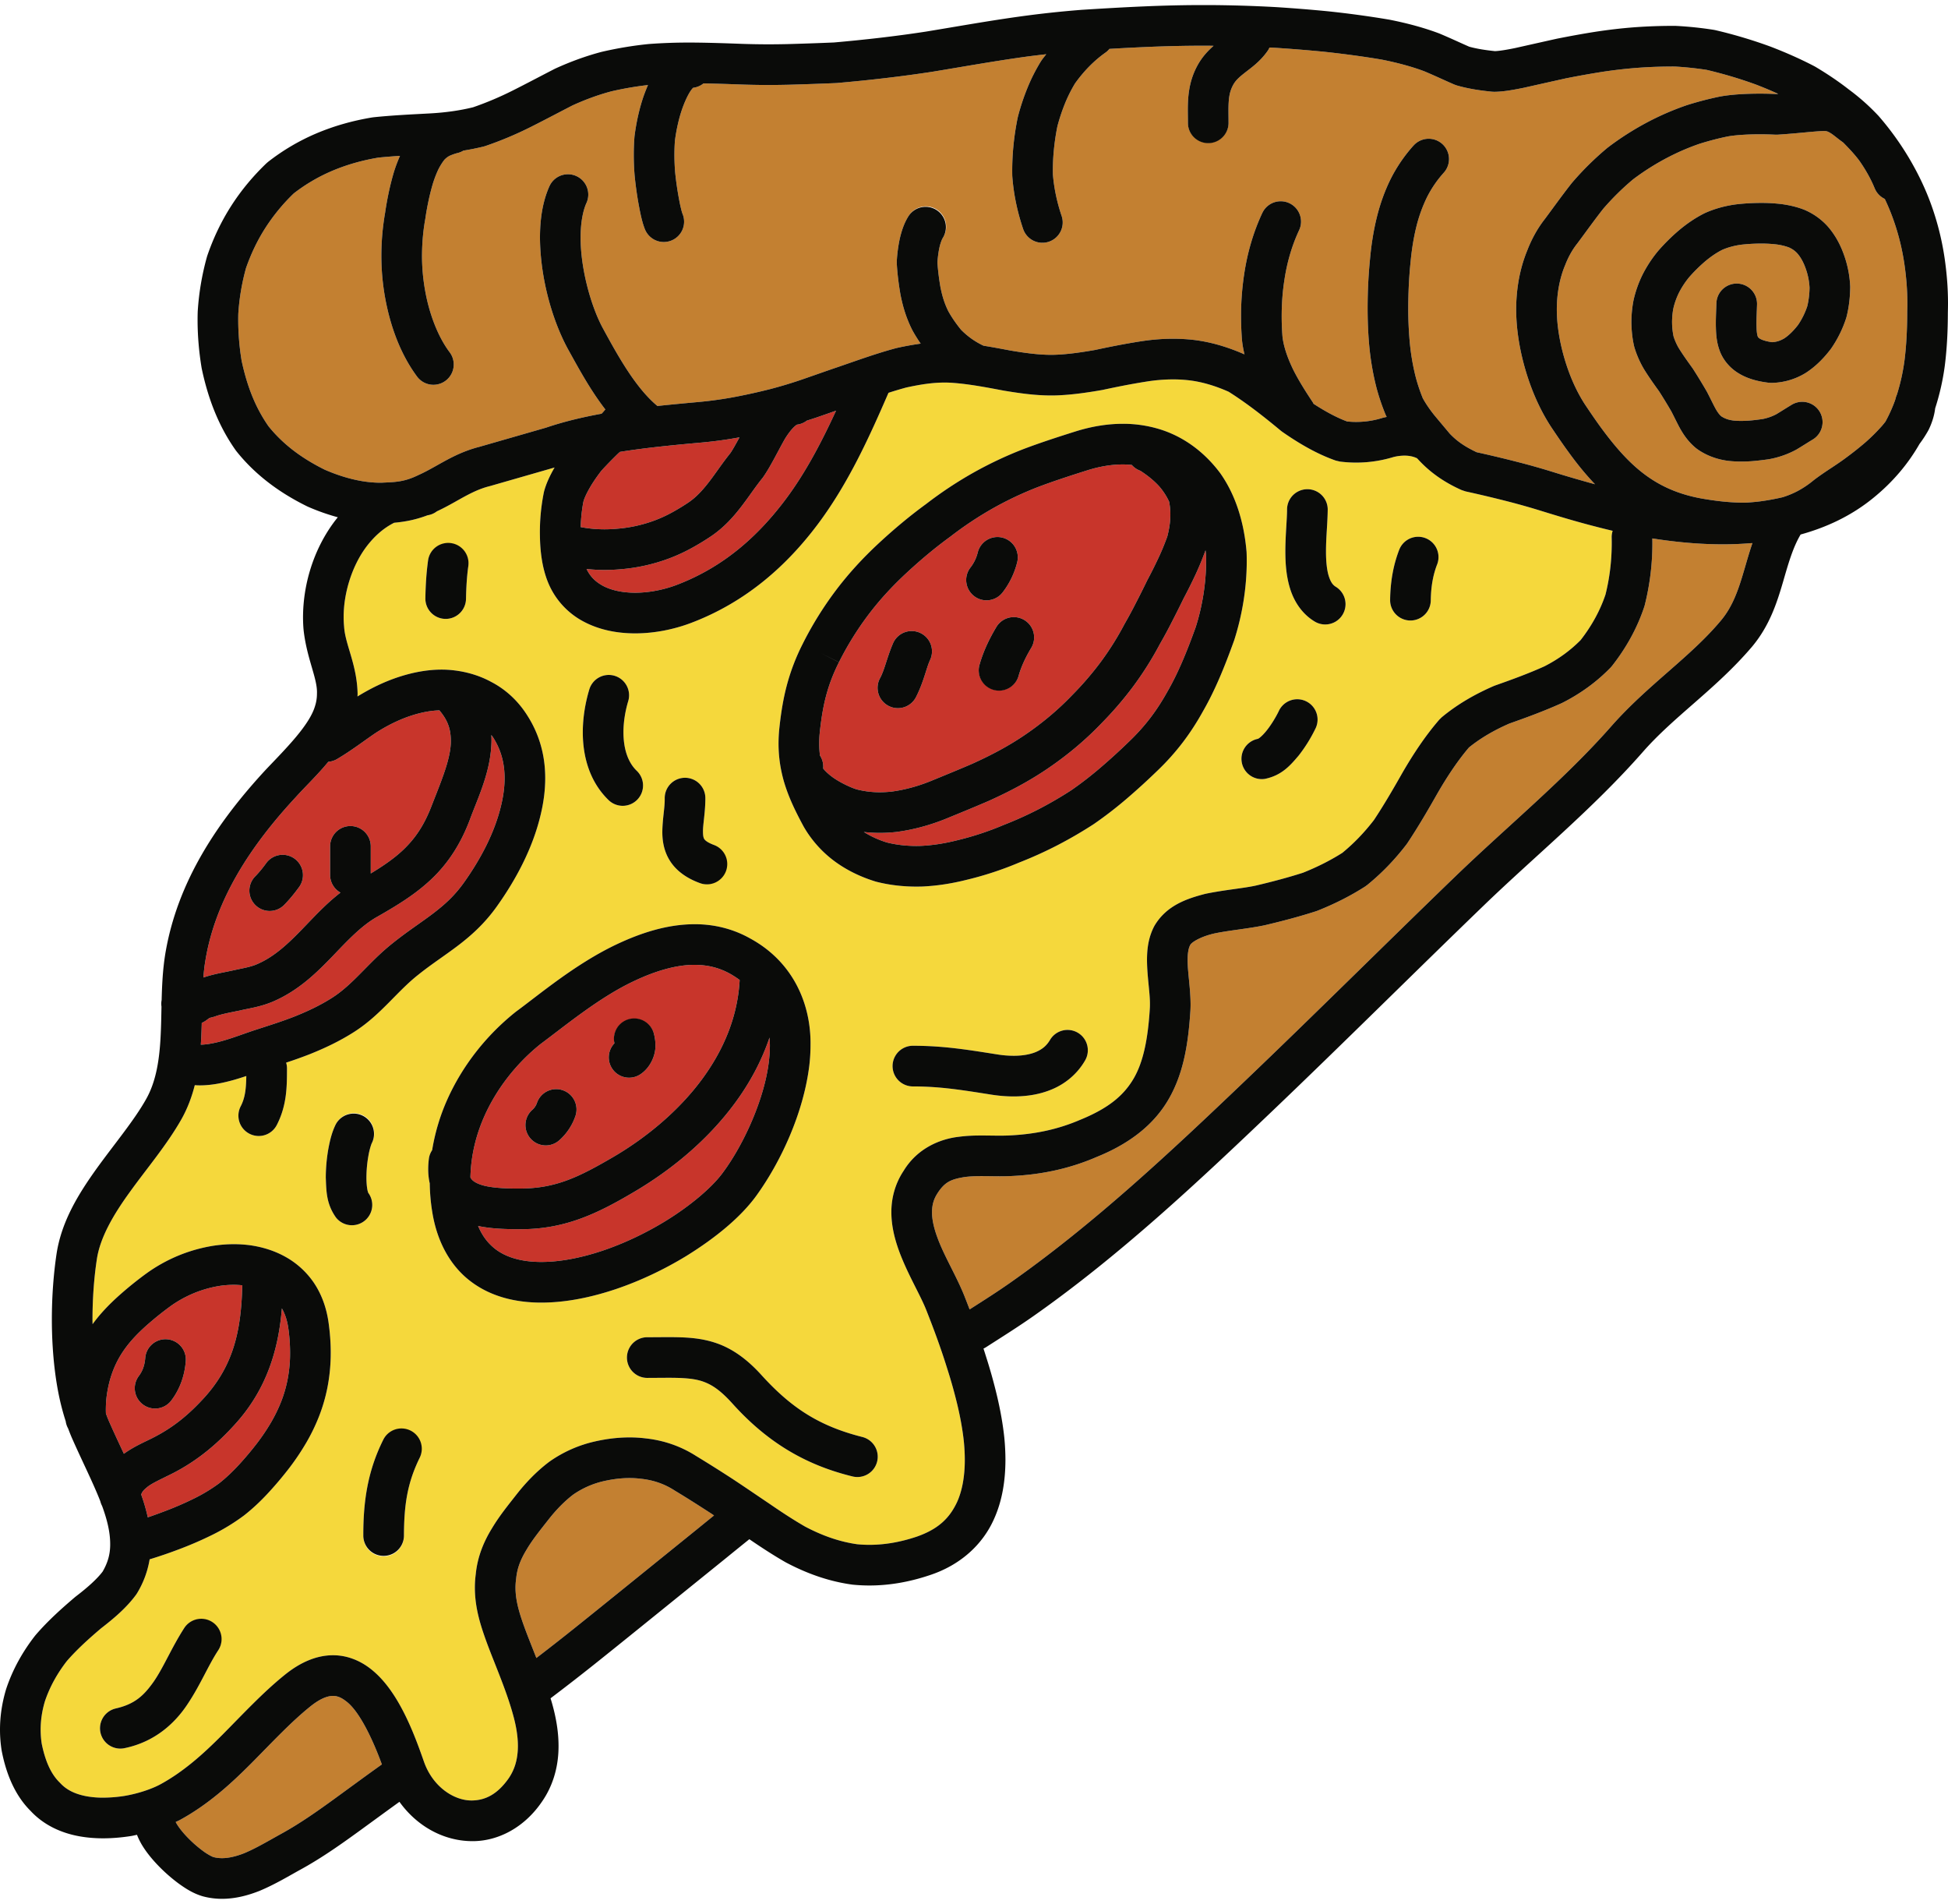 <svg xmlns="http://www.w3.org/2000/svg" width="350" height="342" viewBox="0 0 350 342"><g fill="none" fill-rule="evenodd"><path fill="#F5D83C" d="M172.026 252.417a88.822 88.822 0 00-1.839-6.574c-1.291-4.155-2.693-7.801-3.72-10.403-1.062-2.751-3.367-6.477-4.927-10.701-.777-2.14-1.382-4.469-1.387-6.983-.012-2.448.636-5.094 2.208-7.45 2.492-4.095 6.626-5.742 9.976-6.11 1.411-.188 2.765-.224 4.04-.224 1.153 0 2.247.028 3.254.028.616 0 1.188-.01 1.748-.04 4.539-.212 8.692-1.075 12.771-2.838l.077-.03c5.102-2.1 7.744-4.422 9.47-7.377 1.721-2.965 2.547-7.038 2.888-12.492.017-.251.026-.525.024-.817.022-2.065-.507-4.918-.527-7.966.007-1.893.208-3.994 1.324-6.111 2.16-3.681 5.804-4.898 9.12-5.759l.117-.026c3.368-.695 6.844-.987 9.008-1.47 2.905-.682 5.731-1.43 8.451-2.3 2.502-.998 4.86-2.171 7.071-3.572 2.044-1.674 3.945-3.635 5.686-5.9 1.741-2.622 3.426-5.503 5.167-8.58 1.943-3.338 4.081-6.572 6.573-9.448l.427-.42c2.897-2.408 6.089-4.203 9.35-5.619l.243-.096c3.09-1.086 6.08-2.185 8.858-3.439 2.463-1.254 4.636-2.818 6.523-4.727 1.982-2.553 3.485-5.266 4.46-8.169.729-2.917 1.12-5.982 1.123-9.286 0-.33-.005-.675-.012-1.036a3.625 3.625 0 01.178-1.132 128.263 128.263 0 01-3.094-.769c-3.294-.84-6.518-1.811-9.805-2.826a125.106 125.106 0 00-5.872-1.664 221.68 221.68 0 00-7.637-1.816l-.716-.236c-3.331-1.48-5.684-3.275-7.461-5.124-.015-.017-.033-.028-.047-.045l-.039-.046c-.159-.168-.32-.334-.47-.502-.675-.323-1.405-.474-2.268-.478-.611 0-1.28.084-1.986.259a22.99 22.99 0 01-9.588.812l-.756-.176c-3.246-1.131-6.397-2.925-9.641-5.182l-.245-.188c-3.013-2.505-6.142-4.963-9.37-6.997-2.498-1.108-4.917-1.817-7.269-2.074a25.367 25.367 0 00-2.727-.147c-1.605 0-3.216.145-4.814.399-2.668.42-5.253.937-7.79 1.482l-.141.028c-2.568.444-5.151.828-7.786.95-.459.022-.914.031-1.36.031-2.986-.002-5.839-.425-8.542-.876l-.074-.013c-3.062-.58-6.013-1.14-8.926-1.368a19.497 19.497 0 00-1.591-.064c-2.252 0-4.485.363-6.915.893-1.03.275-2.095.602-3.184.95-3.356 7.736-7.109 16.109-12.614 23.488-5.602 7.505-12.924 14.068-22.798 17.825-3.143 1.193-6.621 1.896-10.102 1.9-3.165-.004-6.362-.583-9.236-2.105a13.884 13.884 0 01-6.61-7.548c-.897-2.447-1.214-5.096-1.263-7.719a36.067 36.067 0 01.692-7.909l.046-.205c.401-1.5 1.05-2.822 1.769-4.1.04-.07.085-.141.125-.212L88.123 87.29l-.126.035c-2.228.551-4.074 1.605-6.356 2.891-.956.534-1.999 1.105-3.149 1.637a3.613 3.613 0 01-1.674.708c-1.134.429-2.37.794-3.734 1.04-.76.137-1.515.234-2.263.302-1.962.985-3.636 2.486-5.073 4.415-2.569 3.488-4.018 8.321-4.003 12.541 0 .588.027 1.158.081 1.713.186 3.185 2.305 6.779 2.425 12.022 0 .168-.013.342-.018.512 2.374-1.465 4.867-2.673 7.419-3.505 2.513-.819 5.096-1.316 7.693-1.318.307 0 .612.007.945.023 2.73.154 5.48.826 8.006 2.207 2.561 1.332 4.85 3.416 6.536 6.152a20.154 20.154 0 013.009 8.759c.08.779.12 1.569.12 2.364 0 2.207-.3 4.406-.817 6.555-.709 3.017-1.823 5.938-3.187 8.705-1.363 2.763-2.974 5.37-4.69 7.777-2.224 3.124-4.688 5.3-7.073 7.105-2.402 1.817-4.718 3.297-7.073 5.19-1.809 1.424-3.409 3.111-5.194 4.912-1.776 1.787-3.738 3.695-6.288 5.328-2.641 1.691-5.335 2.944-7.957 3.996a79.618 79.618 0 01-4.269 1.527c.088.314.151.638.151.982v.172c-.007 3.067.002 6.489-1.83 10.048a3.648 3.648 0 01-4.92 1.569 3.65 3.65 0 01-1.571-4.919c.782-1.507.974-3.079 1.01-5.447-.733.245-1.499.489-2.289.714-1.878.52-3.897.962-6.037.968-.307 0-.617-.015-.93-.035-.528 2.072-1.28 4.131-2.405 6.13-2.639 4.645-6.253 8.866-9.263 13.06-3.037 4.184-5.372 8.258-5.935 12.134-.483 3.17-.774 6.916-.774 10.75 0 .284.009.57.013.854a27.253 27.253 0 011.652-2.052c1.108-1.25 2.331-2.428 3.65-3.574a64.275 64.275 0 014.378-3.492 28.373 28.373 0 015.663-3.167 28.22 28.22 0 016.414-1.811 24.924 24.924 0 013.617-.271c.992 0 1.992.06 3.017.203 2.167.318 4.298.971 6.256 2.064a14.993 14.993 0 015.076 4.607c1.349 1.981 2.263 4.373 2.659 7.077.274 1.907.408 3.744.408 5.517 0 .219-.004.415-.004.626a32.295 32.295 0 01-.593 5.669 30.16 30.16 0 01-1.508 5.172 34.144 34.144 0 01-2.29 4.721 44.34 44.34 0 01-2.936 4.395 64.74 64.74 0 01-3.447 4.139c-1.371 1.526-2.965 3.099-4.772 4.517l-.077.058a36.7 36.7 0 01-5.736 3.491 66.043 66.043 0 01-6.069 2.613 82.299 82.299 0 01-5.105 1.74 17.015 17.015 0 01-2.279 6.121l-.186.277c-1.73 2.335-3.94 4.203-6.28 6.01-2.163 1.839-4.316 3.773-6.135 5.872-1.715 2.212-3.07 4.633-3.941 7.233-.513 1.734-.762 3.409-.762 5.084 0 .834.062 1.664.19 2.502.748 3.715 1.949 5.73 3.196 6.958l.127.13c1.156 1.248 2.659 1.974 4.699 2.369.915.172 1.94.258 3.019.256a25.013 25.013 0 003.893-.322c2.453-.419 4.896-1.258 6.405-2.081 2.014-1.097 3.93-2.441 5.785-3.964 1.846-1.511 3.629-3.213 5.398-4.989 1.78-1.792 3.559-3.649 5.396-5.468 1.839-1.824 3.742-3.616 5.783-5.259 2.77-2.239 5.689-3.498 8.636-3.498 2.671-.008 5.055 1.071 6.87 2.528 1.838 1.466 3.244 3.295 4.442 5.224 2.372 3.855 3.925 8.222 5.026 11.352 1.549 4.455 5.344 7.025 8.636 6.985 2.235-.038 4.463-.95 6.598-3.992 1.035-1.528 1.52-3.161 1.629-5.078.013-.234.02-.479.02-.732 0-1.725-.319-3.636-.881-5.63-.631-2.309-1.507-4.686-2.389-6.967-.881-2.273-1.759-4.406-2.452-6.321-.95-2.657-2.003-5.805-2.009-9.497 0-.79.049-1.606.161-2.445.319-3.258 1.533-5.999 2.91-8.225 1.387-2.329 3.011-4.284 4.492-6.183 1.555-1.969 3.447-3.986 5.734-5.723l.099-.072a22.892 22.892 0 018.234-3.642c1.99-.448 4.054-.712 6.155-.712.93 0 1.874.051 2.83.168 3.079.319 6.209 1.304 9.102 3.147a246.993 246.993 0 016.697 4.217c2.221 1.467 4.398 2.963 6.606 4.447 2.125 1.461 4.227 2.838 6.329 4.049 3.051 1.605 6.085 2.699 9.341 3.162.724.07 1.462.106 2.214.106 2.594-.002 5.376-.43 8.467-1.463 3.965-1.379 5.924-3.389 7.24-6.163.945-2.058 1.418-4.678 1.415-7.65 0-1.034-.059-2.113-.159-3.181-.225-2.156-.634-4.401-1.161-6.628zm79.421-153.786l.002.002a3.652 3.652 0 016.789 2.686c-.742 1.88-1.136 4.013-1.169 6.539a3.652 3.652 0 01-3.651 3.604h-.049a3.65 3.65 0 01-3.603-3.697c.041-3.232.559-6.294 1.681-9.134zm-167.302 3.046c-.267 1.926-.377 3.829-.416 5.914a3.655 3.655 0 01-3.655 3.583l-.067-.001a3.651 3.651 0 01-3.579-3.722c.042-2.255.166-4.473.483-6.775a3.652 3.652 0 017.234 1.001zm-44.923 194.75c-1.806 2.736-3.234 6.284-5.547 9.727-2.268 3.432-5.903 6.782-11.359 7.884a3.652 3.652 0 01-1.515-7.144c3.412-.777 5.039-2.303 6.833-4.847 1.749-2.53 3.186-6.059 5.465-9.599a3.652 3.652 0 016.123 3.979zm21.137-77.729c-1.743-2.463-1.729-4.727-1.825-7.184.003-1.745.175-3.518.462-5.146.309-1.641.658-3.057 1.346-4.429v.001a3.65 3.65 0 116.488 3.355c-.097.144-.448 1.18-.643 2.357a22.732 22.732 0 00-.349 3.862c0 .759.05 1.458.136 1.975.062.416.152.688.189.778a3.65 3.65 0 01-2.933 5.825 3.643 3.643 0 01-2.871-1.394zm15.045 43.17c-2.252 4.587-2.808 8.539-2.825 14.051a3.652 3.652 0 01-7.304 0c-.015-5.99.706-11.525 3.585-17.294a3.653 3.653 0 016.544 3.243zm119.553-71.373c-1.43 2.482-3.611 4.2-5.892 5.162-2.29.977-4.671 1.295-6.93 1.299-1.376 0-2.717-.12-3.992-.319-5.1-.799-9.105-1.479-14.12-1.479a3.653 3.653 0 010-7.306c5.707 0 10.241.787 15.25 1.57.939.145 1.916.232 2.862.229 1.545.005 2.973-.238 4.055-.707 1.088-.482 1.836-1.086 2.456-2.121a3.65 3.65 0 014.991-1.321 3.654 3.654 0 011.32 4.993zm36.291-99.068a3.654 3.654 0 017.305 0c-.011 2.417-.314 5.123-.308 7.629-.006 1.749.154 3.355.502 4.447.363 1.122.743 1.58 1.249 1.898a3.651 3.651 0 01-3.787 6.245c-2.401-1.446-3.776-3.781-4.44-5.984-.683-2.233-.822-4.477-.828-6.606.006-3.009.315-5.871.307-7.629zm-5.225 41.29l.004-.002c.054-.026.182-.102.346-.234.328-.257.788-.725 1.235-1.292.904-1.127 1.777-2.644 2.206-3.566a3.652 3.652 0 016.605 3.113 26.739 26.739 0 01-3.094 4.997c-1.434 1.679-2.971 3.543-6.034 4.174l.002.002a3.655 3.655 0 01-4.191-3.02 3.651 3.651 0 012.921-4.172zm-85.978-2.08c.294-2.695.693-5.195 1.358-7.658a37.868 37.868 0 012.805-7.291h-.002a62.618 62.618 0 015.945-9.597c2.283-3.035 4.876-5.849 7.689-8.463 2.755-2.558 5.635-4.967 8.553-7.089a71.349 71.349 0 018.544-5.658 70.015 70.015 0 018.855-4.176c3.046-1.16 6.166-2.17 9.343-3.173 2.967-.938 5.85-1.404 8.607-1.404 2.202 0 4.323.3 6.319.884 4.573 1.329 8.365 4.224 11.153 7.949l.065.089c2.789 3.969 4.246 8.859 4.691 14.062l.011.192c.016.486.023.98.023 1.482 0 4.804-.803 9.684-2.239 14.175l-.041.12c-1.724 4.783-3.425 8.944-5.587 12.693-2.102 3.801-4.705 7.367-8.299 10.779a119.901 119.901 0 01-5.353 4.878 71.59 71.59 0 01-5.896 4.555l-.085.058a76.816 76.816 0 01-6.48 3.771 73.018 73.018 0 01-6.916 3.129 60.332 60.332 0 01-9.485 3.112c-2.582.65-5.244 1.074-7.931 1.193l-.065.002c-.313.007-.636.013-.968.013-2.429 0-4.858-.274-7.223-.878l-.17-.05c-2.638-.813-5.141-2.014-7.354-3.653a20.415 20.415 0 01-5.498-6.164l-.058-.105c-1.4-2.606-2.682-5.177-3.532-8.113a24.581 24.581 0 01-.943-6.745c0-.946.054-1.916.164-2.919zm-20.615 12.897v-.136a3.65 3.65 0 013.618-3.683 3.65 3.65 0 013.684 3.617c.002.077 0 .145.002.202-.023 2.563-.456 4.645-.428 5.886.004.853.129 1.14.235 1.305.112.16.408.554 1.735 1.056a3.653 3.653 0 01-2.523 6.853c-2.268-.823-4.152-2.11-5.321-3.909-1.176-1.792-1.435-3.739-1.43-5.305.027-2.368.449-4.306.428-5.886zm-13.549-19.689a3.652 3.652 0 014.547-2.449 3.653 3.653 0 012.446 4.548c-.528 1.753-.86 3.737-.857 5.604.004 2.956.793 5.391 2.4 6.922a3.651 3.651 0 11-5.069 5.258c-3.515-3.41-4.639-8.009-4.635-12.18.002-2.707.457-5.335 1.168-7.703zm-8.59 110.145h-.278c-4.42-.037-8.795-1.064-12.383-3.768-3.599-2.692-6.079-6.999-6.961-12.48a34.809 34.809 0 01-.456-5.167 11.203 11.203 0 01-.276-2.571c0-.607.042-1.221.119-1.852h.002a3.636 3.636 0 01.587-1.553 36.638 36.638 0 012.692-9.024c2.761-6.196 7.095-11.651 12.323-15.814l.108-.083c4.124-3.018 10.57-8.491 17.909-11.99 4.35-2.061 9.112-3.66 14.126-3.67 3.329-.007 6.771.751 9.963 2.547 7.786 4.225 10.966 11.84 10.863 19.159 0 1.225-.076 2.454-.219 3.684-1.048 8.575-5.171 17.404-9.579 23.465-2.771 3.78-7.21 7.451-12.484 10.72-3.93 2.4-8.313 4.504-12.808 6.009-4.394 1.464-8.894 2.384-13.248 2.388zm60.303 28.56a3.654 3.654 0 01-4.422 2.665c-8.93-2.173-15.689-6.52-21.678-13.205-2.142-2.353-3.642-3.293-5.176-3.837-1.534-.54-3.44-.682-6.285-.677-1.113 0-2.353.017-3.736.02a3.653 3.653 0 010-7.306c1.32.002 2.55-.016 3.736-.018 2.981.007 5.776.083 8.677 1.08 2.903.994 5.575 2.913 8.203 5.842 5.36 5.878 10.358 9.076 18.016 11.013a3.652 3.652 0 012.665 4.423z"/><path fill="#C38031" d="M62.161 305.586c-.91-.704-1.578-.936-2.331-.943-.822 0-2.115.329-4.057 1.882-1.746 1.406-3.474 3.019-5.221 4.754-1.746 1.729-3.513 3.573-5.359 5.433-1.858 1.861-3.81 3.736-5.945 5.485-2.127 1.745-4.417 3.366-6.94 4.739-.233.125-.496.233-.74.352.053.105.106.208.179.33.387.653 1.045 1.499 1.837 2.327a22.238 22.238 0 002.83 2.508c.915.691 1.815 1.124 1.956 1.143.479.128.975.19 1.515.19 1.145.004 2.5-.306 3.957-.876 2.167-.897 4.465-2.276 6.675-3.495 3.405-1.867 6.649-4.164 9.937-6.555 2.695-1.959 5.398-3.953 8.158-5.915-1.578-4.323-4.011-9.579-6.451-11.359zm59.063-37.835l-.081-.054c-1.901-1.209-3.878-1.839-5.981-2.061l-.075-.009a15.823 15.823 0 00-1.982-.118c-1.485 0-3.017.191-4.561.537a15.779 15.779 0 00-5.537 2.42c-1.643 1.251-3.131 2.816-4.381 4.403-1.549 1.969-2.96 3.712-3.982 5.446-1.056 1.724-1.709 3.297-1.899 5.208l-.02.164c-.07.507-.102 1.009-.102 1.521-.007 2.245.673 4.526 1.577 7.02.556 1.541 1.341 3.473 2.172 5.602 2.215-1.7 4.421-3.42 6.614-5.172 3.355-2.683 6.701-5.391 10.052-8.099 2.235-1.807 4.469-3.61 6.685-5.403 2.137-1.724 4.148-3.351 6.018-4.863.866-.704 1.713-1.392 2.551-2.07-.184-.123-.373-.253-.556-.374a237.428 237.428 0 00-6.512-4.098zm220.934-220.36a41.92 41.92 0 00-2.004-8.022 39.091 39.091 0 00-1.513-3.638 3.619 3.619 0 01-1.81-1.898c-.759-1.848-1.741-3.523-2.812-5.041-.901-1.184-1.864-2.19-2.852-3.19-.979-.7-1.661-1.303-2.156-1.62-.552-.347-.733-.408-1.096-.442h-.052c-1.513-.015-4.852.429-8.488.65l-.394.002a54.825 54.825 0 00-2.783-.067c-2.378-.007-4.579.163-5.784.389a50.62 50.62 0 00-5.084 1.325 41.662 41.662 0 00-4.443 1.826 44.35 44.35 0 00-7.48 4.562 46.532 46.532 0 00-5.333 5.255c-1.512 1.917-3.006 4.011-4.64 6.207l-.069.088c-.865 1.094-1.586 2.385-2.15 3.849l-.038.088c-.745 1.792-1.211 3.829-1.386 5.991a23.112 23.112 0 00-.075 1.855c0 1.012.063 2.044.187 3.095.299 2.557.929 5.164 1.782 7.594.845 2.417 1.932 4.642 3.119 6.448.967 1.45 1.923 2.848 2.887 4.17 4.907 6.642 9.552 11.125 17.954 12.666 2.623.468 5.236.761 7.714.761.185 0 .365-.008.548-.012.753-.061 1.509-.115 2.248-.21a41.142 41.142 0 004.135-.753 16.04 16.04 0 002.753-1.143 16.997 16.997 0 002.778-1.878l.104-.083c.871-.665 1.85-1.333 2.91-2.032 1.007-.662 2.044-1.353 3.055-2.117a58.136 58.136 0 003.271-2.604c1.101-.973 2.132-2 2.989-2.971.215-.253.417-.503.607-.747a27.102 27.102 0 001.698-3.749c.042-.114.074-.235.115-.35.06-.27.14-.53.255-.774a36.17 36.17 0 001.358-6.128c.342-2.689.485-5.612.489-8.726v-.11c.015-.492.025-.976.025-1.452 0-2.365-.193-4.72-.539-7.064zm-10.375 9.477l-.067.24a20.992 20.992 0 01-2.712 5.501l-.101.135c-1.266 1.652-2.706 3.1-4.405 4.205l-.098.061a12.039 12.039 0 01-6.121 1.77l-.495-.027c-2.175-.264-4.007-.796-5.573-1.8-1.5-.941-2.689-2.426-3.227-3.934-.559-1.496-.655-2.887-.688-4.23-.01-.269-.01-.489-.01-.664 0-1.211.063-2.434.103-3.69a3.652 3.652 0 017.3.229c-.043 1.337-.101 2.519-.101 3.461 0 .179.002.308.004.379l.006.085c.009 1.034.128 1.635.219 1.849.09.17.006.124.357.382.247.165.923.468 2.205.648.85-.05 1.475-.26 2.219-.694.767-.508 1.617-1.317 2.459-2.404a13.58 13.58 0 001.666-3.382 15.34 15.34 0 00.4-3.321 11.87 11.87 0 00-.721-3.51c-.43-1.197-.96-2.066-1.501-2.669a4.417 4.417 0 00-1.494-1.048 10.37 10.37 0 00-2.186-.527 23.013 23.013 0 00-2.781-.162c-.133 0-.25 0-.389.004a32.973 32.973 0 00-3.223.203c-1.273.177-2.395.487-3.401.928-1.015.51-2.101 1.248-3.149 2.142a28.472 28.472 0 00-2.739 2.713 15.2 15.2 0 00-1.874 2.833 12.936 12.936 0 00-1.032 2.925c-.138.772-.212 1.59-.213 2.431l.003.042c.016.855.099 1.674.267 2.458.221.701.529 1.398.916 2.069.741 1.206 1.607 2.408 2.493 3.64l.1.146a108.962 108.962 0 012.424 3.975l.084.151c.504.962.917 1.831 1.304 2.573.459.903.859 1.449 1.239 1.784.568.376 1.216.654 2.24.779.415.041.869.063 1.352.063.437 0 .909-.019 1.383-.052a38.217 38.217 0 002.453-.284 8.939 8.939 0 002.466-.86c.914-.546 1.834-1.144 2.79-1.716a3.65 3.65 0 113.754 6.263c-.816.487-1.791 1.123-2.899 1.783l-.145.08a16.252 16.252 0 01-4.709 1.645l-.147.024c-.985.14-1.99.269-3.036.349-.63.044-1.266.07-1.91.07-.695 0-1.39-.031-2.129-.104-2.255-.248-4.234-1.043-5.773-2.141l-.191-.144c-1.564-1.27-2.522-2.812-3.232-4.196-.442-.851-.83-1.668-1.238-2.446a97.29 97.29 0 00-2.19-3.591c-.862-1.202-1.811-2.513-2.711-3.975l-.044-.073a17.813 17.813 0 01-1.677-3.836l-.063-.243a20.069 20.069 0 01-.474-4.024c-.004-.1-.003-.164-.003-.183 0-1.309.114-2.615.357-3.901l.021-.103a20.307 20.307 0 011.639-4.642 22.65 22.65 0 012.841-4.3 35.604 35.604 0 013.535-3.513c1.471-1.251 3.039-2.339 4.719-3.178l.138-.066c1.731-.773 3.571-1.269 5.469-1.531l.096-.013a39.857 39.857 0 014.002-.256c.185-.004.355-.004.506-.004 1.258 0 2.488.068 3.724.221 1.361.19 2.687.498 3.95.984l.128.053a11.874 11.874 0 014.041 2.844c1.312 1.455 2.296 3.2 2.981 5.105a19.224 19.224 0 011.159 5.723l.004.217a22.862 22.862 0 01-.644 5.272zm-22.234 40.911c-.955 0-1.903-.022-2.847-.059-3.367-.136-6.684-.506-9.825-1.001.004.263.009.524.009.799 0 3.934-.479 7.661-1.374 11.196l-.072.244c-1.284 3.892-3.282 7.459-5.814 10.677l-.251.288c-2.521 2.597-5.449 4.701-8.662 6.326l-.142.068c-3.092 1.397-6.258 2.557-9.388 3.66-2.654 1.16-5.099 2.552-7.257 4.3-1.995 2.342-3.845 5.121-5.564 8.08-1.776 3.133-3.561 6.193-5.488 9.088l-.138.195c-2.137 2.8-4.521 5.26-7.119 7.361l-.328.237c-2.734 1.756-5.618 3.185-8.599 4.367l-.226.081c-3.006.967-6.063 1.773-9.201 2.512-2.97.633-6.351.906-9.12 1.493-2.642.61-4.207 1.689-4.319 2.12-.244.431-.448 1.324-.438 2.629-.022 2.097.509 4.94.526 7.966 0 .43-.011.865-.04 1.295-.384 5.863-1.231 11.08-3.845 15.654-2.603 4.567-6.933 8.033-12.976 10.47v.001c-4.958 2.151-10.071 3.191-15.303 3.428-.728.04-1.434.049-2.117.049-1.136 0-2.229-.029-3.254-.029-1.121 0-2.162.04-3.072.161-2.342.394-3.472.818-4.783 2.79l-.061.097c-.734 1.124-.993 2.15-1.005 3.434-.004 1.291.337 2.829.944 4.48 1.182 3.295 3.387 6.861 4.859 10.522.289.732.612 1.56.954 2.457 2.495-1.593 4.96-3.157 7.321-4.816 14.924-10.481 28.715-23.401 42.025-36.106 12.652-12.075 25.262-24.639 37.842-36.781 9.577-9.234 19.744-17.532 28.211-27.177 6.544-7.379 14.07-12.281 19.55-18.822 2.116-2.495 3.153-5.472 4.188-9.022.462-1.556.921-3.221 1.51-4.928-.089.004-.178.003-.269.006-1.681.139-3.364.21-5.042.21zm-147.862-55.01c.329-1.35.738-2.642 1.526-3.912a3.652 3.652 0 116.176 3.895c-.112.159-.395.817-.586 1.654-.179.8-.308 1.772-.372 2.736.107 1.746.361 3.4.542 4.454.275 1.336.605 2.664 1.402 4.29.512.935 1.269 2.089 2.294 3.349a14.412 14.412 0 001.89 1.612c.67.477 1.399.896 2.153 1.253 1.67.267 3.291.574 4.864.871 2.575.432 5.022.77 7.291.768.347 0 .689-.009 1.023-.024 2.126-.098 4.4-.421 6.822-.843 2.576-.553 5.269-1.09 8.093-1.536a38.095 38.095 0 015.953-.486c1.159 0 2.337.059 3.524.188 3.208.355 6.311 1.297 9.314 2.616a20.074 20.074 0 01-.446-2.551l-.008-.088a54.522 54.522 0 01-.162-4.211c0-2.533.179-5.089.568-7.591.575-3.869 1.665-7.564 3.25-10.955h.002a3.65 3.65 0 116.614 3.094c-1.268 2.708-2.166 5.724-2.645 8.958a42.143 42.143 0 00-.487 6.494c0 1.216.047 2.428.141 3.628.189 1.783.912 3.87 1.905 5.919 1.03 2.066 2.333 4.094 3.54 5.914.06.088.097.183.147.275 2.172 1.412 4.19 2.49 6.025 3.169a15.723 15.723 0 006.268-.615l.156-.046c.226-.058.455-.106.683-.155-.007-.015-.017-.029-.025-.044l-.156-.325a38.719 38.719 0 01-1.689-5.012 48.932 48.932 0 01-1.295-7.768 74.665 74.665 0 01-.262-6.38c0-.46.005-.917.011-1.369.041-2.549.177-5.081.429-7.532.228-2.507.615-4.992 1.205-7.391.595-2.424 1.418-4.742 2.515-6.954a27.453 27.453 0 014.101-5.987l.003.002a3.652 3.652 0 015.158-.267 3.653 3.653 0 01.263 5.157 20.02 20.02 0 00-2.996 4.366 26.372 26.372 0 00-1.952 5.424c-.486 1.983-.823 4.116-1.027 6.354a80.603 80.603 0 00-.397 6.947 74.79 74.79 0 00-.011 1.25c0 1.932.074 3.859.239 5.757a40.891 40.891 0 001.088 6.558c.356 1.34.782 2.636 1.288 3.861.592 1.072 1.317 2.108 2.115 3.099.894 1.076 1.82 2.169 2.739 3.272 1.145 1.188 2.444 2.197 4.818 3.32 2.755.609 5.25 1.21 7.491 1.789 2.362.608 4.428 1.203 6.214 1.762 2.586.799 5.079 1.531 7.566 2.206-1.75-1.829-3.332-3.795-4.789-5.819a127.703 127.703 0 01-3.077-4.442c-1.577-2.402-2.895-5.138-3.919-8.059-1.018-2.906-1.774-6.007-2.145-9.16a34.301 34.301 0 01-.238-3.948c.002-.82.032-1.641.1-2.451.227-2.79.829-5.535 1.888-8.113.785-2.031 1.831-3.959 3.191-5.688 1.593-2.139 3.133-4.302 4.807-6.424l.104-.123a53.647 53.647 0 016.256-6.168l.127-.101a51.649 51.649 0 018.816-5.399 49.498 49.498 0 015.295-2.175l.09-.03a58.72 58.72 0 015.834-1.523l.068-.015c1.96-.364 4.445-.526 7.21-.53.961 0 1.95.023 2.946.07.119-.008.232-.019.351-.027a74.152 74.152 0 00-3.943-1.649 77.966 77.966 0 00-8.908-2.661 59.648 59.648 0 00-5.734-.601l-.35-.001c-1.969 0-4.003.066-6.106.214a84.859 84.859 0 00-6.698.762 172.14 172.14 0 00-6.419 1.15c-3.202.711-5.731 1.283-7.622 1.704l-.068.013c-1.961.391-3.547.678-5.18.696l-.388-.018c-2.183-.218-4.269-.529-6.339-1.126l-.43-.154c-1.725-.743-3.477-1.579-5.431-2.399-2.106-.786-4.658-1.5-7.628-2.088a175.121 175.121 0 00-10.346-1.408c-3.042-.297-6.1-.54-9.14-.732-.225-.013-.45-.017-.673-.029a3.619 3.619 0 01-.365.651c-1.368 1.932-2.964 3.009-4.033 3.859-1.109.864-1.708 1.423-2.16 2.263-.679 1.29-.807 2.49-.813 4.541 0 .662.014 1.402.014 2.216h.002a3.652 3.652 0 01-7.303 0c0-.71-.016-1.444-.018-2.216-.004-2.28.139-5.109 1.671-7.971.849-1.607 1.953-2.765 2.964-3.649-.257-.002-.516-.012-.773-.013-.348-.005-.707-.005-1.077-.005-3.43 0-6.838.083-10.211.228a416.2 416.2 0 00-6.658.342c-.198.237-.418.46-.684.646-2.099 1.483-3.88 3.315-5.477 5.529a25.43 25.43 0 00-1.813 3.603 34.37 34.37 0 00-1.375 4.135 41.723 41.723 0 00-.645 4.382 37.662 37.662 0 00-.162 4.225c.205 2.619.78 5.157 1.569 7.489a3.653 3.653 0 01-3.459 4.822 3.654 3.654 0 01-3.46-2.486c-.966-2.859-1.685-6.013-1.939-9.362l-.012-.194a45.818 45.818 0 01.191-5.178c.161-1.749.424-3.513.786-5.273l.047-.198a40.784 40.784 0 011.705-5.133 32.203 32.203 0 012.417-4.771l.134-.203c.263-.369.552-.718.829-1.076-1.31.153-2.619.304-3.927.487-5.433.755-10.917 1.74-16.553 2.666-5.702.875-11.419 1.521-17.116 2.02l-.164.011c-2.846.12-5.676.219-8.497.298a143.945 143.945 0 01-8.578-.04 359.421 359.421 0 00-6.753-.196 3.64 3.64 0 01-1.86.783c-.071.067-.175.18-.3.347-.48.625-1.153 1.948-1.721 3.607-.552 1.619-.988 3.558-1.248 5.528a34.492 34.492 0 00-.093 2.569c0 1.069.046 2.116.128 3.109.188 1.831.443 3.528.712 4.909.239 1.338.535 2.413.627 2.6a3.652 3.652 0 01-6.759 2.769c-.476-1.195-.745-2.447-1.044-4.008a62.877 62.877 0 01-.805-5.58l-.007-.064a44.921 44.921 0 01-.156-3.735c0-1.056.039-2.135.122-3.225l.019-.186c.316-2.438.843-4.839 1.598-7.058.253-.724.528-1.409.814-2.074-2.178.25-4.35.62-6.525 1.12-2.365.623-4.703 1.48-7.037 2.542-2.436 1.253-4.904 2.567-7.438 3.841a64.8 64.8 0 01-8.215 3.453l-.295.088a44.92 44.92 0 01-3.652.734 3.592 3.592 0 01-.947.406 9.23 9.23 0 00-1.572.546 3.592 3.592 0 00-.873.668c-.365.454-.747 1.05-1.101 1.739a19.663 19.663 0 00-.995 2.576c-.609 2.041-1.066 4.3-1.35 6.273l-.022.126c-.341 1.905-.547 4-.574 6.163-.003.125-.005.267-.005.425 0 1.971.178 4.025.529 6.04.745 4.337 2.338 8.476 4.442 11.265a3.649 3.649 0 01-2.922 5.839 3.649 3.649 0 01-2.928-1.465c-3.024-4.07-4.866-9.166-5.787-14.387a42.768 42.768 0 01-.635-7.292c0-.173 0-.359.002-.54.034-2.511.268-4.958.676-7.251.331-2.267.839-4.812 1.587-7.321.3-.968.669-1.926 1.079-2.866-1.299.086-2.595.184-3.871.315-2.987.497-5.785 1.306-8.339 2.393a31.142 31.142 0 00-6.871 4.034 34.476 34.476 0 00-5.083 6.168c-1.44 2.244-2.591 4.647-3.502 7.255a40.24 40.24 0 00-1.38 8.15 35.82 35.82 0 00-.016 1.142c0 2.378.199 4.837.611 7.35 1.046 4.876 2.603 8.582 4.84 11.782 2.464 3.043 5.638 5.575 10.092 7.786 2.156.938 4.374 1.65 6.598 2.035 1.148.199 2.299.304 3.47.304.215 0 .434-.021.651-.028 2.093-.089 3.703-.167 6.084-1.336.946-.421 1.887-.924 2.921-1.503 2.149-1.195 4.675-2.717 8.053-3.579l11.968-3.441c3.222-1.091 6.584-1.889 9.99-2.508a5.39 5.39 0 00.489-.54c.061-.079.135-.14.2-.213-2.772-3.591-4.871-7.521-6.73-10.862-2.933-5.402-4.987-12.986-5.021-20.049.008-3.243.441-6.395 1.709-9.227h.002a3.651 3.651 0 016.653 3.009c-.667 1.447-1.07 3.671-1.059 6.218-.034 5.543 1.869 12.512 4.115 16.529 2.737 5.036 5.862 10.578 9.68 13.746 2.531-.269 5.042-.499 7.489-.725a68.893 68.893 0 006.537-.922 106.42 106.42 0 006.263-1.394 78.573 78.573 0 006.044-1.839c2.063-.711 4.158-1.462 6.288-2.181 3.591-1.237 6.864-2.421 10.243-3.324l.16-.039a54.609 54.609 0 014.277-.777 26.856 26.856 0 01-1.514-2.447l-.06-.117c-1.212-2.441-1.732-4.619-2.052-6.222l-.019-.107c-.206-1.212-.526-3.232-.648-5.509v-.404c.079-1.362.249-2.757.56-4.152z"/><path fill="#C8352B" d="M36.751 251.012c5.184-5.742 6.593-11.979 6.778-20.131-.491-.05-.995-.083-1.522-.083-.83 0-1.688.065-2.52.189a20.844 20.844 0 00-4.698 1.331c-1.527.643-2.965 1.449-4.168 2.325a57.294 57.294 0 00-3.884 3.095c-1.15.998-2.142 1.961-2.991 2.919-1.677 1.899-2.837 3.819-3.632 6.086a20.365 20.365 0 00-.902 3.706c-.13.886-.195 1.839-.195 2.883 0 .184.01.384.014.574.189.526.385 1.028.593 1.499.848 1.929 1.752 3.838 2.634 5.739 1.961-1.415 3.92-2.183 5.481-3.006 3.552-1.836 6.265-4.111 9.012-7.126zm-11.8-3.846c.678-.914 1.03-1.877 1.146-3.228v.002a3.65 3.65 0 013.921-3.361 3.65 3.65 0 013.36 3.921c-.182 2.482-1.005 4.972-2.598 7.068a3.647 3.647 0 01-5.115.712 3.65 3.65 0 01-.714-5.114zM216.683 99.602c-.023-.256-.058-.504-.086-.755a52.031 52.031 0 01-1.794 4.367 91.446 91.446 0 01-2.139 4.285 175.722 175.722 0 01-2.052 4.098 83.483 83.483 0 01-2.199 4.075 59.347 59.347 0 01-4.768 7.577 63.2 63.2 0 01-5.735 6.674c-3.019 3.159-6.273 5.826-9.655 8.126-3.421 2.328-6.967 4.184-10.654 5.842-2.51 1.086-5.101 2.142-7.773 3.237-2.83 1.13-5.768 1.927-8.743 2.315l-.078.011c-.981.106-1.957.162-2.931.162h-.029c-.955 0-1.904-.056-2.841-.166a17.699 17.699 0 004.139 1.885c1.682.421 3.468.627 5.314.627.236 0 .482-.006.74-.012 2.12-.095 4.295-.435 6.486-.986a53.065 53.065 0 008.447-2.777l.096-.037a66.094 66.094 0 006.238-2.819 69.784 69.784 0 005.818-3.384 64.45 64.45 0 005.259-4.071 110.934 110.934 0 005.043-4.597c3.061-2.918 5.141-5.764 6.993-9.098 1.845-3.197 3.402-6.93 5.05-11.512 1.198-3.748 1.875-7.922 1.873-11.883 0-.391-.007-.787-.019-1.184zm-56.465 42.59c2.29-.305 4.618-.933 6.872-1.834 2.647-1.084 5.197-2.126 7.564-3.148 3.377-1.521 6.523-3.177 9.492-5.199 3.014-2.052 5.857-4.386 8.528-7.18a56.02 56.02 0 005.111-5.94 52.237 52.237 0 004.214-6.71l.061-.114a76.683 76.683 0 002.046-3.79c.679-1.317 1.35-2.647 1.995-3.983l.064-.126a83.04 83.04 0 002.013-4.028 43.805 43.805 0 001.549-3.762c.367-1.383.555-2.7.555-3.953a11.885 11.885 0 00-.227-2.315 11.588 11.588 0 00-1.728-2.685c-.84-.948-1.992-1.92-3.44-2.859a3.681 3.681 0 01-1.536-1.046 15.856 15.856 0 00-1.609-.088c-1.934 0-4.066.324-6.409 1.064-3.143.992-6.131 1.962-8.909 3.021a62.604 62.604 0 00-7.91 3.733 64.03 64.03 0 00-7.697 5.099l-.084.063c-2.653 1.925-5.339 4.167-7.921 6.568-2.539 2.355-4.834 4.856-6.821 7.498a55.078 55.078 0 00-5.25 8.476l-3.266-1.631 3.259 1.643c-1.024 2.033-1.743 3.925-2.28 5.913-.533 1.974-.88 4.079-1.15 6.545a19.728 19.728 0 00-.118 2.132c0 .761.054 1.474.142 2.167.44.681.654 1.498.574 2.326l.028.035c.28.364.855.92 1.5 1.405 1.519 1.154 3.977 2.227 4.751 2.371a16.38 16.38 0 003.895.453c.692 0 1.405-.039 2.142-.121zm25.067-25.812c-.955 1.592-1.774 3.282-2.254 4.972a3.642 3.642 0 01-4.511 2.515 3.652 3.652 0 01-2.513-4.514c.722-2.532 1.845-4.774 3.013-6.727a3.651 3.651 0 016.265 3.754zm-10.923-14.43a7.197 7.197 0 001.32-2.751v.002a3.652 3.652 0 017.098 1.718 14.612 14.612 0 01-2.645 5.507 3.647 3.647 0 01-2.889 1.413 3.652 3.652 0 01-2.884-5.889zm-16.263 19.904c.837-1.51 1.243-3.725 2.373-6.342a3.65 3.65 0 014.825-1.837 3.654 3.654 0 011.837 4.827c-.688 1.425-1.127 3.934-2.574 6.759a3.65 3.65 0 01-4.933 1.528 3.653 3.653 0 01-1.528-4.935zM41.55 174.384c1.942-.438 3.452-.666 4.585-1.169 3.102-1.31 5.598-3.645 8.308-6.465 2.007-2.06 4.102-4.378 6.731-6.406a3.63 3.63 0 01-1.862-3.163c-.002-1.718-.002-3.432-.002-5.147h.002a3.65 3.65 0 117.302 0v4.869c2.38-1.439 4.318-2.792 5.897-4.305 2.09-2.013 3.688-4.308 5.082-7.96 1.68-4.319 3.464-8.469 3.411-11.637-.032-1.942-.463-3.493-2.024-5.359-.01-.012-.016-.025-.026-.037-1.546.044-3.255.356-5.039.94-2.134.69-4.349 1.774-6.416 3.114-2.064 1.389-4.352 3.172-6.968 4.708a3.622 3.622 0 01-1.541.476c-1.992 2.413-4.157 4.474-5.819 6.318-8.12 8.747-14.495 18.405-16.284 29.479a34.673 34.673 0 00-.344 2.951c1.791-.606 3.487-.884 5.007-1.208v.001zm4.318-16.971c.57-.572 1.29-1.429 1.967-2.37a3.652 3.652 0 015.922 4.275c-.87 1.202-1.782 2.308-2.712 3.246a3.644 3.644 0 01-2.59 1.076 3.652 3.652 0 01-2.587-6.227zm44.171-12.758c.406-1.693.62-3.329.62-4.867 0-.548-.029-1.09-.082-1.617-.214-1.994-.798-3.815-1.94-5.639-.117-.187-.243-.339-.364-.511.019.328.037.657.034.98-.052 5.503-2.417 10.228-3.882 14.221-1.69 4.498-4.01 7.941-6.868 10.658-2.859 2.723-6.124 4.717-9.79 6.808-2.812 1.581-5.261 4.204-8.07 7.136-2.807 2.896-6.035 6.115-10.696 8.11-2.346.983-4.403 1.214-5.87 1.578l-.093.021c-1.864.378-3.447.677-4.493 1.089l-.801.209a.615.615 0 00-.091.018c-.044.029-.19.141-.575.422l-.088.06a4.911 4.911 0 01-.74.422c-.021.78-.044 1.565-.08 2.358-.024.512-.056 1.03-.091 1.547 1.052-.016 2.452-.272 3.909-.686 2.034-.572 4.18-1.419 6.127-2.043 2.305-.748 4.614-1.468 6.868-2.359 2.345-.94 4.602-2.004 6.719-3.359 1.789-1.145 3.346-2.609 5.045-4.327 1.688-1.693 3.505-3.64 5.825-5.477 2.702-2.163 5.134-3.716 7.206-5.295 2.093-1.591 3.844-3.156 5.545-5.531 1.52-2.129 2.925-4.414 4.084-6.763 1.159-2.348 2.07-4.774 2.632-7.163zm3.471 68.846c6.335-.026 10.453-2.037 16.665-5.659 6.029-3.534 11.805-8.33 15.984-14.009 3.869-5.264 6.378-11.205 6.738-17.796a17.729 17.729 0 00-1.687-1.096c-2.056-1.144-4.137-1.616-6.407-1.622-3.394-.011-7.211 1.158-10.992 2.964-6.167 2.914-12.239 7.956-16.638 11.22-4.316 3.436-7.928 8.01-10.16 13.034-1.538 3.479-2.409 7.158-2.492 10.967.058.113.121.209.184.296.235.302.671.641 1.505.946 1.651.634 4.584.778 7.3.755zm19.569-30.381a3.65 3.65 0 014.431 2.65c.157.617.254 1.27.254 1.962.065 1.807-.898 3.96-2.524 5.117-.66.499-1.436.74-2.204.74a3.651 3.651 0 01-2.639-6.177 3.652 3.652 0 012.682-4.292zm-17.448 16.254c.422-.383.657-.74.848-1.272h.003a3.648 3.648 0 014.642-2.257 3.649 3.649 0 012.259 4.642 10.258 10.258 0 01-2.896 4.344 3.64 3.64 0 01-2.426.924 3.643 3.643 0 01-2.729-1.226 3.65 3.65 0 01.299-5.155zm-44.985 35.655c-.613 7.47-2.763 14.636-8.491 20.896-3.13 3.45-6.628 6.423-11.072 8.706-1.944.985-3.617 1.718-4.544 2.428-.676.556-.979.847-1.172 1.411a32.879 32.879 0 011.186 4.094 84.5 84.5 0 002.866-1.035 58.309 58.309 0 005.415-2.331 29.553 29.553 0 004.537-2.746c1.378-1.081 2.692-2.366 3.843-3.645a57.832 57.832 0 003.05-3.663 37.168 37.168 0 002.448-3.655 27.53 27.53 0 001.805-3.717c.491-1.258.873-2.55 1.143-3.922.271-1.378.427-2.831.456-4.356 0-.202.004-.376.002-.53a31.35 31.35 0 00-.33-4.466c-.215-1.44-.625-2.557-1.142-3.469zm81.39-36.863c-4.918 6.665-11.427 12.015-18.164 15.973-6.258 3.698-12.165 6.665-20.257 6.665h-.105c-2.127-.004-4.659-.016-7.218-.498-.128-.026-.259-.057-.389-.086.795 1.905 1.868 3.206 3.129 4.175 1.955 1.483 4.674 2.262 8.013 2.292h.246c3.301.004 7.108-.73 10.934-2.01 3.897-1.304 7.833-3.188 11.301-5.309 4.681-2.864 8.576-6.243 10.406-8.801 3.707-5.002 7.463-13.227 8.224-20.009.113-.968.171-1.914.171-2.834a26.468 26.468 0 00-.064-1.349c-1.448 4.288-3.605 8.241-6.227 11.791zm14.793-123.212c-.616.213-1.242.406-1.864.607a3.614 3.614 0 01-1.764.719h-.002a2.544 2.544 0 00-.491.379c-.468.429-1.102 1.23-1.704 2.218-1.337 2.373-2.578 4.968-3.91 6.865l-.133.173c-1.235 1.516-2.362 3.262-3.79 5.113-1.389 1.796-3.029 3.662-5.327 5.242a45.162 45.162 0 01-3.664 2.228 31.04 31.04 0 01-3.976 1.821 32.327 32.327 0 01-8.79 1.943c-.914.079-1.852.124-2.812.124a30.65 30.65 0 01-3.212-.178c.668 1.4 1.61 2.293 2.93 3.018 1.496.805 3.541 1.251 5.801 1.246 2.473.005 5.171-.529 7.501-1.42 8.335-3.186 14.511-8.65 19.549-15.374 3.576-4.776 6.451-10.281 9.042-15.903-1.119.392-2.245.787-3.384 1.179zm-36.018 20.029a24.946 24.946 0 006.83-1.503 23.723 23.723 0 003.05-1.398 38.347 38.347 0 003.049-1.853c1.37-.943 2.465-2.129 3.657-3.67 1.158-1.491 2.307-3.269 3.817-5.151.394-.556.978-1.606 1.651-2.845a74.85 74.85 0 01-6.596.913c-4.974.447-10.045.927-14.874 1.697l-.281.242a72.156 72.156 0 00-3.062 3.142c-.893 1.157-1.634 2.259-2.169 3.214-.543.956-.893 1.744-1.05 2.302a28.595 28.595 0 00-.503 4.61c1.459.274 2.881.401 4.272.401.729 0 1.457-.035 2.209-.101z"/><path fill="#0A0B09" d="M253.369 111.462h.049a3.652 3.652 0 003.651-3.604c.033-2.526.427-4.659 1.169-6.539a3.652 3.652 0 00-6.789-2.686l-.002-.002c-1.122 2.84-1.64 5.902-1.681 9.134a3.65 3.65 0 003.603 3.697zM81.029 97.559a3.652 3.652 0 00-4.118 3.117c-.317 2.302-.441 4.52-.483 6.775a3.651 3.651 0 003.579 3.722l.067.001a3.655 3.655 0 003.655-3.583c.039-2.085.149-3.988.416-5.914a3.651 3.651 0 00-3.116-4.118zm-42.88 193.816a3.648 3.648 0 00-5.05 1.073c-2.279 3.54-3.716 7.069-5.465 9.599-1.794 2.544-3.421 4.07-6.833 4.847a3.652 3.652 0 001.515 7.144c5.456-1.102 9.091-4.452 11.359-7.884 2.313-3.443 3.741-6.991 5.547-9.727a3.652 3.652 0 00-1.073-5.052zM48.455 163.64c.938 0 1.876-.359 2.59-1.076.93-.938 1.842-2.044 2.712-3.246a3.652 3.652 0 00-5.922-4.275c-.677.941-1.397 1.798-1.967 2.37a3.652 3.652 0 002.587 6.227zm17.708 50.627a3.698 3.698 0 01-.189-.778c-.086-.517-.136-1.216-.136-1.975a22.732 22.732 0 01.349-3.862c.195-1.177.546-2.213.643-2.357a3.653 3.653 0 00-6.488-3.355v-.001c-.688 1.372-1.037 2.788-1.346 4.429a30.386 30.386 0 00-.462 5.146c.096 2.457.082 4.721 1.825 7.184a3.643 3.643 0 002.871 1.394 3.65 3.65 0 002.933-5.825zM25.665 252.28a3.647 3.647 0 005.115-.712c1.593-2.096 2.416-4.586 2.598-7.068a3.65 3.65 0 00-3.36-3.921 3.65 3.65 0 00-3.921 3.361v-.002c-.116 1.351-.468 2.314-1.146 3.228a3.65 3.65 0 00.714 5.114zM179.02 112.626c-1.168 1.953-2.291 4.195-3.013 6.727a3.652 3.652 0 107.024 1.999c.48-1.69 1.299-3.38 2.254-4.972a3.651 3.651 0 00-6.265-3.754zm-67.138 32.125a3.651 3.651 0 002.535-6.281c-1.607-1.531-2.396-3.966-2.4-6.922-.003-1.867.329-3.851.857-5.604a3.653 3.653 0 00-2.446-4.548 3.652 3.652 0 00-4.547 2.449c-.711 2.368-1.166 4.996-1.168 7.703-.004 4.171 1.12 8.77 4.635 12.18a3.637 3.637 0 002.534 1.023zm-1.758 47.393a3.643 3.643 0 002.912 1.445c.768 0 1.544-.241 2.204-.74 1.626-1.157 2.589-3.31 2.524-5.117 0-.692-.097-1.345-.254-1.962a3.65 3.65 0 00-7.113 1.642 3.651 3.651 0 00-.273 4.732zm25.707 22.729c4.408-6.061 8.531-14.89 9.579-23.465.143-1.23.219-2.459.219-3.684.103-7.319-3.077-14.934-10.863-19.159-3.192-1.796-6.634-2.554-9.963-2.547-5.014.01-9.776 1.609-14.126 3.67-7.339 3.499-13.785 8.972-17.909 11.99l-.108.083c-5.228 4.163-9.562 9.618-12.323 15.814a36.638 36.638 0 00-2.692 9.024c-.3.456-.515.976-.587 1.553h-.002c-.077.631-.12 1.245-.12 1.852-.005.881.088 1.746.277 2.571.025 1.704.169 3.429.456 5.167.882 5.481 3.362 9.788 6.961 12.48 3.588 2.704 7.963 3.731 12.383 3.768h.278c4.354-.004 8.854-.924 13.248-2.388 4.495-1.505 8.878-3.609 12.808-6.009 5.274-3.269 9.713-6.94 12.484-10.72zM84.705 211.8a2.252 2.252 0 01-.184-.296c.083-3.809.954-7.488 2.492-10.967 2.232-5.024 5.844-9.598 10.16-13.034 4.399-3.264 10.471-8.306 16.638-11.22 3.781-1.806 7.598-2.975 10.992-2.964 2.27.006 4.351.478 6.407 1.622.611.349 1.168.716 1.687 1.096-.36 6.591-2.869 12.532-6.738 17.796-4.179 5.679-9.955 10.475-15.984 14.009-6.212 3.622-10.33 5.633-16.665 5.659-2.716.023-5.649-.121-7.3-.755-.834-.305-1.27-.644-1.505-.946zm23.52 12.877c-3.826 1.28-7.633 2.014-10.934 2.01h-.246c-3.339-.03-6.058-.809-8.013-2.292-1.261-.969-2.334-2.27-3.129-4.175.13.029.261.06.389.086 2.559.482 5.091.494 7.218.498h.105c8.092 0 13.999-2.967 20.257-6.665 6.737-3.958 13.246-9.308 18.164-15.973 2.622-3.55 4.779-7.503 6.227-11.791.031.44.055.888.064 1.349 0 .92-.058 1.866-.171 2.834-.761 6.782-4.517 15.007-8.224 20.009-1.83 2.558-5.725 5.937-10.406 8.801-3.468 2.121-7.404 4.005-11.301 5.309zm-10.164-18.922a3.64 3.64 0 002.426-.924 10.258 10.258 0 002.896-4.344 3.649 3.649 0 00-2.259-4.642 3.648 3.648 0 00-4.642 2.257h-.003a2.886 2.886 0 01-.848 1.272 3.65 3.65 0 00-.299 5.155 3.643 3.643 0 002.729 1.226zM349.383 46.318a49.534 49.534 0 00-2.351-9.409c-1.081-3.034-2.471-5.877-4.045-8.534a52.233 52.233 0 00-5.39-7.466l-.092-.103a38.985 38.985 0 00-5.303-4.717c-1.884-1.473-3.901-2.823-6.031-4.092l-.182-.101c-2.414-1.261-5.043-2.43-7.868-3.518a85.602 85.602 0 00-9.922-2.963l-.274-.053a65.624 65.624 0 00-6.733-.707l-.143-.006c-.18-.002-.344-.002-.489-.002-2.131 0-4.339.072-6.62.232-2.462.175-4.92.468-7.305.831-2.387.376-4.653.797-6.747 1.21l-.085.016c-3.203.711-5.738 1.286-7.604 1.701h-.001c-1.67.343-2.873.523-3.597.548-1.77-.183-3.276-.425-4.622-.795-1.498-.651-3.255-1.485-5.316-2.351l-.129-.051c-2.583-.969-5.542-1.79-8.885-2.451l-.1-.018a178.2 178.2 0 00-10.9-1.486c-3.163-.311-6.305-.56-9.455-.76A242.123 242.123 0 00217.332.91h-1.131c-3.546 0-7.059.084-10.521.233-3.826.162-7.591.387-11.294.619-3.828.299-7.589.707-11.336 1.23-5.625.783-11.167 1.78-16.694 2.686-5.444.838-10.972 1.464-16.517 1.951-2.783.119-5.554.214-8.305.29a139.689 139.689 0 01-8.123-.037c-2.762-.103-5.538-.199-8.315-.23a109.13 109.13 0 00-1.278-.007 96.27 96.27 0 00-7.115.252l-.09.006c-2.828.281-5.63.747-8.414 1.388l-.107.026c-2.845.749-5.606 1.765-8.296 2.99l-.155.075c-2.541 1.304-5.028 2.631-7.497 3.869a57.708 57.708 0 01-7.143 3.019c-2.38.584-4.98.957-7.883 1.11-3.149.17-6.548.323-10 .683l-.214.028c-3.557.584-6.952 1.552-10.111 2.895a38.597 38.597 0 00-8.64 5.102l-.28.242c-2.391 2.289-4.529 4.841-6.319 7.636-1.786 2.784-3.205 5.763-4.293 8.915l-.064.201a47.473 47.473 0 00-1.67 9.823l-.006.127c-.015.475-.022.95-.022 1.423 0 2.819.241 5.701.722 8.62l.031.163c1.2 5.68 3.159 10.493 6.089 14.637l.132.175c3.197 4.01 7.396 7.293 12.71 9.906l.147.068a38.486 38.486 0 005.365 1.894c-.292.357-.576.72-.844 1.091-3.595 4.957-5.391 11.07-5.406 16.85 0 .802.034 1.604.111 2.401.594 5.15 2.514 8.649 2.392 11.334a7.225 7.225 0 01-.349 2.248c-1.001 3.412-5.206 7.598-8.781 11.353-8.598 9.272-15.991 20.116-18.14 33.274-.439 2.751-.567 5.495-.636 8.166-.08.4-.081.8-.028 1.192-.035 1.69-.06 3.345-.138 4.946-.201 4.507-.809 8.48-2.642 11.699-2.118 3.775-5.583 7.897-8.829 12.382-3.223 4.495-6.32 9.431-7.234 15.313-.539 3.568-.852 7.641-.854 11.842 0 1.601.046 3.226.147 4.853.177 2.929.524 5.849 1.085 8.638.338 1.658.757 3.26 1.256 4.802.064.466.212.899.433 1.29.22.596.451 1.183.701 1.754 1.722 3.904 3.533 7.493 4.839 10.707.086.211.164.415.245.623.074.293.179.574.319.838.922 2.502 1.46 4.755 1.455 6.871 0 .083 0 .187-.003.317-.042 1.527-.402 2.963-1.356 4.609-1.027 1.357-2.726 2.871-4.83 4.476l-.144.116c-2.292 1.953-4.787 4.159-7.052 6.787l-.114.138c-2.206 2.826-4.024 6.036-5.199 9.593l-.033.109C.369 305.883 0 308.284 0 310.702c0 1.231.094 2.468.289 3.709l.025.141c.919 4.704 2.687 8.273 5.195 10.759 2.438 2.619 5.596 3.961 8.657 4.528 1.445.268 2.909.381 4.368.383 1.719-.002 3.43-.16 5.088-.424.336-.059.658-.141.989-.209.245.621.536 1.206.858 1.762.782 1.306 1.757 2.504 2.831 3.635a29.571 29.571 0 003.792 3.353c1.363.982 2.693 1.818 4.352 2.301 1.184.317 2.332.45 3.441.45 2.408-.004 4.624-.603 6.632-1.384l.072-.028c2.872-1.194 5.411-2.752 7.443-3.861 3.893-2.139 7.384-4.631 10.713-7.047 2.383-1.732 4.707-3.438 7.025-5.106 3.101 4.328 7.865 7.037 13.034 7.066l.11.001c4.635 0 9.361-2.479 12.52-7.181 1.878-2.74 2.736-5.821 2.892-8.805.019-.384.028-.756.028-1.122-.002-2.606-.465-5.149-1.145-7.578-.09-.328-.192-.651-.289-.976 2.912-2.2 5.789-4.439 8.627-6.71 3.375-2.697 6.731-5.412 10.082-8.12 2.233-1.804 4.469-3.61 6.687-5.406 2.133-1.721 4.146-3.348 6.026-4.867a984.123 984.123 0 014.293-3.475c2.082 1.424 4.231 2.832 6.468 4.117l.114.063c3.651 1.931 7.578 3.38 11.88 3.972l.142.017c.979.096 1.973.146 2.985.146 3.412 0 7.014-.578 10.787-1.844 5.618-1.837 9.559-5.564 11.563-10.049 1.513-3.325 2.07-6.978 2.075-10.687a42.855 42.855 0 00-.194-3.904c-.271-2.578-.739-5.117-1.322-7.583a95.234 95.234 0 00-1.982-7.09c-.147-.474-.296-.94-.447-1.401.156-.071.31-.153.458-.249 2.786-1.789 5.681-3.595 8.57-5.624 15.495-10.889 29.524-24.066 42.87-36.8 12.729-12.148 25.346-24.723 37.871-36.809 9.269-8.958 19.611-17.37 28.625-27.61 5.618-6.447 13.197-11.371 19.64-18.927 3.228-3.824 4.542-8.033 5.618-11.685.953-3.297 1.763-6.169 3.163-8.529 4.627-1.275 9.074-3.331 13.009-6.53 3.586-2.903 6.327-6.194 8.359-9.749a20.99 20.99 0 001.629-2.519l.089-.184c.54-1.157.934-2.384 1.092-3.692a43.484 43.484 0 001.728-7.648c.391-3.084.544-6.266.549-9.558h.001c.015-.558.025-1.118.025-1.68 0-2.763-.228-5.477-.617-8.137zM58.346 84.373c-4.454-2.211-7.628-4.743-10.092-7.786-2.237-3.2-3.794-6.906-4.84-11.782a45.46 45.46 0 01-.611-7.35c0-.385.004-.767.016-1.142a40.24 40.24 0 011.38-8.15c.911-2.608 2.062-5.011 3.502-7.255a34.476 34.476 0 015.083-6.168 31.142 31.142 0 016.871-4.034c2.554-1.087 5.352-1.896 8.339-2.393 1.276-.131 2.572-.229 3.871-.315-.41.94-.779 1.898-1.079 2.866-.748 2.509-1.256 5.054-1.587 7.321a45.083 45.083 0 00-.676 7.251c-.002.181-.002.367-.002.54 0 2.404.213 4.864.635 7.292.921 5.221 2.763 10.317 5.787 14.387a3.649 3.649 0 002.928 1.465 3.649 3.649 0 002.922-5.839c-2.104-2.789-3.697-6.928-4.442-11.265a35.496 35.496 0 01-.529-6.04c0-.158.002-.3.005-.425.027-2.163.233-4.258.574-6.163l.022-.126c.284-1.973.741-4.232 1.35-6.273.273-.883.613-1.77.995-2.576.354-.689.736-1.285 1.101-1.739.309-.314.586-.512.873-.668a9.23 9.23 0 011.572-.546c.345-.087.655-.234.947-.406a44.92 44.92 0 003.652-.734l.295-.088a64.8 64.8 0 008.215-3.453c2.534-1.274 5.002-2.588 7.438-3.841 2.334-1.062 4.672-1.919 7.037-2.542 2.175-.5 4.347-.87 6.525-1.12-.286.665-.561 1.35-.814 2.074-.755 2.219-1.282 4.62-1.598 7.058l-.019.186a42.53 42.53 0 00-.122 3.225c0 1.286.056 2.54.156 3.735l.007.064c.208 2.062.492 3.967.805 5.58.299 1.561.568 2.813 1.044 4.008a3.654 3.654 0 003.38 2.268 3.652 3.652 0 003.379-5.037c-.092-.187-.388-1.262-.627-2.6a56.444 56.444 0 01-.712-4.909 37.949 37.949 0 01-.128-3.109c0-.852.029-1.715.093-2.569.26-1.97.696-3.909 1.248-5.528.568-1.659 1.241-2.982 1.721-3.607.125-.167.229-.28.3-.347a3.64 3.64 0 001.86-.783c2.226.041 4.47.111 6.753.196a143.945 143.945 0 008.578.04c2.821-.079 5.651-.178 8.497-.298l.164-.011c5.697-.499 11.414-1.145 17.116-2.02 5.636-.926 11.12-1.911 16.553-2.666 1.308-.183 2.617-.334 3.927-.487-.277.358-.566.707-.829 1.076l-.134.203a32.203 32.203 0 00-2.417 4.771 40.784 40.784 0 00-1.705 5.133l-.047.198a48.083 48.083 0 00-.786 5.273 45.818 45.818 0 00-.191 5.178l.012.194c.254 3.349.973 6.503 1.939 9.362a3.654 3.654 0 004.628 2.293 3.653 3.653 0 002.291-4.629c-.789-2.332-1.364-4.87-1.569-7.489a37.662 37.662 0 01.162-4.225c.135-1.454.35-2.918.645-4.382a34.37 34.37 0 011.375-4.135 25.43 25.43 0 011.813-3.603c1.597-2.214 3.378-4.046 5.477-5.529.266-.186.486-.409.684-.646a416.2 416.2 0 016.658-.342c3.373-.145 6.781-.228 10.211-.228.37 0 .729 0 1.077.005.257.001.516.011.773.013-1.011.884-2.115 2.042-2.964 3.649-1.532 2.862-1.675 5.691-1.671 7.971.002.772.018 1.506.018 2.216a3.651 3.651 0 107.303 0h-.002c0-.814-.014-1.554-.014-2.216.006-2.051.134-3.251.813-4.541.452-.84 1.051-1.399 2.16-2.263 1.069-.85 2.665-1.927 4.033-3.859.147-.209.268-.426.365-.651.223.012.448.016.673.029 3.04.192 6.098.435 9.14.732 3.53.379 7.003.845 10.346 1.408 2.97.588 5.522 1.302 7.628 2.088 1.954.82 3.706 1.656 5.431 2.399l.43.154c2.07.597 4.156.908 6.339 1.126l.388.018c1.633-.018 3.219-.305 5.18-.696l.068-.013c1.891-.421 4.42-.993 7.622-1.704a172.14 172.14 0 016.419-1.15 84.859 84.859 0 016.698-.762 86.885 86.885 0 016.456-.213c1.984.111 3.901.319 5.734.601 3.373.8 6.301 1.705 8.908 2.661a74.152 74.152 0 013.943 1.649c-.119.008-.232.019-.351.027a62.718 62.718 0 00-2.946-.07c-2.765.004-5.25.166-7.21.53l-.068.015a58.72 58.72 0 00-5.834 1.523l-.09.03a49.498 49.498 0 00-5.295 2.175 51.649 51.649 0 00-8.816 5.399l-.127.101a53.647 53.647 0 00-6.256 6.168l-.104.123c-1.674 2.122-3.214 4.285-4.807 6.424-1.36 1.729-2.406 3.657-3.191 5.688-1.059 2.578-1.661 5.323-1.888 8.113-.068.81-.098 1.631-.1 2.451.002 1.318.084 2.637.238 3.948.371 3.153 1.127 6.254 2.145 9.16 1.024 2.921 2.342 5.657 3.919 8.059 1.013 1.521 2.026 3 3.077 4.442 1.457 2.024 3.039 3.99 4.789 5.819a226.668 226.668 0 01-7.566-2.206 125.902 125.902 0 00-6.214-1.762 218.643 218.643 0 00-7.491-1.789c-2.374-1.123-3.673-2.132-4.818-3.32-.919-1.103-1.845-2.196-2.739-3.272-.798-.991-1.523-2.027-2.115-3.099a30.934 30.934 0 01-1.288-3.861 40.891 40.891 0 01-1.088-6.558 66.59 66.59 0 01-.239-5.757c0-.414.004-.832.011-1.25.039-2.369.164-4.694.397-6.947.204-2.238.541-4.371 1.027-6.354a26.372 26.372 0 011.952-5.424 20.02 20.02 0 012.996-4.366 3.653 3.653 0 00-.263-5.157 3.652 3.652 0 00-5.158.267l-.003-.002a27.453 27.453 0 00-4.101 5.987c-1.097 2.212-1.92 4.53-2.515 6.954-.59 2.399-.977 4.884-1.205 7.391a87.772 87.772 0 00-.429 7.532c-.006.452-.011.909-.011 1.369 0 2.114.079 4.248.262 6.38.226 2.64.659 5.242 1.295 7.768a38.719 38.719 0 001.689 5.012l.156.325c.008.015.018.029.025.044-.228.049-.457.097-.683.155l-.156.046a15.723 15.723 0 01-6.268.615c-1.835-.679-3.853-1.757-6.025-3.169-.05-.092-.087-.187-.147-.275-1.207-1.82-2.51-3.848-3.54-5.914-.993-2.049-1.716-4.136-1.905-5.919a46.49 46.49 0 01-.141-3.628c0-2.185.155-4.374.487-6.494.479-3.234 1.377-6.25 2.645-8.958a3.65 3.65 0 10-6.614-3.094h-.002c-1.585 3.391-2.675 7.086-3.25 10.955a49.57 49.57 0 00-.568 7.591c0 1.411.054 2.818.162 4.211l.008.088c.092.872.248 1.72.446 2.551-3.003-1.319-6.106-2.261-9.314-2.616a32.626 32.626 0 00-3.524-.188c-2.04 0-4.031.182-5.953.486-2.824.446-5.517.983-8.093 1.536-2.422.422-4.696.745-6.822.843-.334.015-.676.024-1.023.024-2.269.002-4.716-.336-7.291-.768-1.573-.297-3.194-.604-4.864-.871a14.198 14.198 0 01-2.153-1.253 14.412 14.412 0 01-1.89-1.612c-1.025-1.26-1.782-2.414-2.294-3.349-.797-1.626-1.127-2.954-1.402-4.29-.181-1.054-.435-2.708-.542-4.454.064-.964.193-1.936.372-2.736.191-.837.474-1.495.586-1.654a3.65 3.65 0 10-6.176-3.895c-.788 1.27-1.197 2.562-1.526 3.912a25.984 25.984 0 00-.56 4.152v.404c.122 2.277.442 4.297.648 5.509l.019.107c.32 1.603.84 3.781 2.052 6.222l.06.117c.419.774.926 1.595 1.514 2.447a54.609 54.609 0 00-4.277.777l-.16.039c-3.379.903-6.652 2.087-10.243 3.324-2.13.719-4.225 1.47-6.288 2.181a78.573 78.573 0 01-6.044 1.839 106.42 106.42 0 01-6.263 1.394 68.893 68.893 0 01-6.537.922c-2.447.226-4.958.456-7.489.725-3.818-3.168-6.943-8.71-9.68-13.746-2.246-4.017-4.149-10.986-4.115-16.529-.011-2.547.392-4.771 1.059-6.218a3.651 3.651 0 00-6.653-3.009h-.002c-1.268 2.832-1.701 5.984-1.709 9.227.034 7.063 2.088 14.647 5.021 20.049 1.859 3.341 3.958 7.271 6.73 10.862-.065.073-.139.134-.2.213a5.39 5.39 0 01-.489.54c-3.406.619-6.768 1.417-9.99 2.508l-11.968 3.441c-3.378.862-5.904 2.384-8.053 3.579-1.034.579-1.975 1.082-2.921 1.503-2.381 1.169-3.991 1.247-6.084 1.336-.217.007-.436.028-.651.028-1.171 0-2.322-.105-3.47-.304-2.224-.385-4.442-1.097-6.598-2.035zm50.256 18.013c.96 0 1.898-.045 2.812-.124a32.327 32.327 0 008.79-1.943 31.04 31.04 0 003.976-1.821 45.162 45.162 0 003.664-2.228c2.298-1.58 3.938-3.446 5.327-5.242 1.428-1.851 2.555-3.597 3.79-5.113l.133-.173c1.332-1.897 2.573-4.492 3.91-6.865.602-.988 1.236-1.789 1.704-2.218.232-.218.416-.341.491-.379h.002a3.614 3.614 0 001.764-.719c.622-.201 1.248-.394 1.864-.607 1.139-.392 2.265-.787 3.384-1.179-2.591 5.622-5.466 11.127-9.042 15.903-5.038 6.724-11.214 12.188-19.549 15.374-2.33.891-5.028 1.425-7.501 1.42-2.26.005-4.305-.441-5.801-1.246-1.32-.725-2.262-1.618-2.93-3.018a30.65 30.65 0 003.212.178zm-4.272-7.703c.049-1.574.215-3.16.503-4.61.157-.558.507-1.346 1.05-2.302.535-.955 1.276-2.057 2.169-3.214a72.156 72.156 0 013.062-3.142l.281-.242c4.829-.77 9.9-1.25 14.874-1.697a74.85 74.85 0 006.596-.913c-.673 1.239-1.257 2.289-1.651 2.845-1.51 1.882-2.659 3.66-3.817 5.151-1.192 1.541-2.287 2.727-3.657 3.67a38.347 38.347 0 01-3.049 1.853 23.723 23.723 0 01-3.05 1.398 24.946 24.946 0 01-6.83 1.503c-.752.066-1.48.101-2.209.101-1.391 0-2.813-.127-4.272-.401zM36.887 172.64c1.789-11.074 8.164-20.732 16.284-29.479 1.662-1.844 3.827-3.905 5.819-6.318a3.622 3.622 0 001.541-.476c2.616-1.536 4.904-3.319 6.968-4.708 2.067-1.34 4.282-2.424 6.416-3.114 1.784-.584 3.493-.896 5.039-.94.01.012.016.025.026.037 1.561 1.866 1.992 3.417 2.024 5.359.053 3.168-1.731 7.318-3.411 11.637-1.394 3.652-2.992 5.947-5.082 7.96-1.579 1.513-3.517 2.866-5.897 4.305v-4.869a3.651 3.651 0 10-7.302 0h-.002c0 1.715 0 3.429.002 5.147a3.63 3.63 0 001.862 3.163c-2.629 2.028-4.724 4.346-6.731 6.406-2.71 2.82-5.206 5.155-8.308 6.465-1.133.503-2.643.731-4.585 1.169v-.001c-1.52.324-3.216.602-5.007 1.208.08-1.022.188-2.01.344-2.951zm-.717 13.471c.036-.793.059-1.578.08-2.358.318-.15.576-.304.74-.422l.088-.06c.385-.281.531-.393.575-.422a.615.615 0 01.091-.018l.801-.209c1.046-.412 2.629-.711 4.493-1.089l.093-.021c1.467-.364 3.524-.595 5.87-1.578 4.661-1.995 7.889-5.214 10.696-8.11 2.809-2.932 5.258-5.555 8.07-7.136 3.666-2.091 6.931-4.085 9.79-6.808 2.858-2.717 5.178-6.16 6.868-10.658 1.465-3.993 3.83-8.718 3.882-14.221.003-.323-.015-.652-.034-.98.121.172.247.324.364.511 1.142 1.824 1.726 3.645 1.94 5.639.053.527.082 1.069.082 1.617 0 1.538-.214 3.174-.62 4.867-.562 2.389-1.473 4.815-2.632 7.163-1.159 2.349-2.564 4.634-4.084 6.763-1.701 2.375-3.452 3.94-5.545 5.531-2.072 1.579-4.504 3.132-7.206 5.295-2.32 1.837-4.137 3.784-5.825 5.477-1.699 1.718-3.256 3.182-5.045 4.327-2.117 1.355-4.374 2.419-6.719 3.359-2.254.891-4.563 1.611-6.868 2.359-1.947.624-4.093 1.471-6.127 2.043-1.457.414-2.857.67-3.909.686.035-.517.067-1.035.091-1.547zm-16.546 69.294a22.853 22.853 0 01-.593-1.499c-.004-.19-.014-.39-.014-.574 0-1.044.065-1.997.195-2.883.203-1.343.504-2.57.902-3.706.795-2.267 1.955-4.187 3.632-6.086.849-.958 1.841-1.921 2.991-2.919a57.294 57.294 0 013.884-3.095c1.203-.876 2.641-1.682 4.168-2.325a20.844 20.844 0 014.698-1.331c.832-.124 1.69-.189 2.52-.189.527 0 1.031.033 1.522.083-.185 8.152-1.594 14.389-6.778 20.131-2.747 3.015-5.46 5.29-9.012 7.126-1.561.823-3.52 1.591-5.481 3.006-.882-1.901-1.786-3.81-2.634-5.739zm31.022-20.376c.517.912.927 2.029 1.142 3.469a31.35 31.35 0 01.33 4.466c.002.154-.002.328-.002.53a25.016 25.016 0 01-.456 4.356 22.836 22.836 0 01-1.143 3.922 27.53 27.53 0 01-1.805 3.717 37.168 37.168 0 01-2.448 3.655 57.832 57.832 0 01-3.05 3.663c-1.151 1.279-2.465 2.564-3.843 3.645a29.553 29.553 0 01-4.537 2.746 58.309 58.309 0 01-5.415 2.331 84.5 84.5 0 01-2.866 1.035 32.879 32.879 0 00-1.186-4.094c.193-.564.496-.855 1.172-1.411.927-.71 2.6-1.443 4.544-2.428 4.444-2.283 7.942-5.256 11.072-8.706 5.728-6.26 7.878-13.426 8.491-20.896zm9.808 87.831c-3.288 2.391-6.532 4.688-9.937 6.555-2.21 1.219-4.508 2.598-6.675 3.495-1.457.57-2.812.88-3.957.875-.54 0-1.036-.061-1.515-.189-.141-.019-1.041-.452-1.956-1.143a22.238 22.238 0 01-2.83-2.508c-.792-.828-1.45-1.674-1.837-2.327a4.948 4.948 0 01-.179-.33c.244-.119.507-.227.74-.352 2.523-1.373 4.813-2.994 6.94-4.739 2.135-1.749 4.087-3.624 5.945-5.485 1.846-1.86 3.613-3.704 5.359-5.433 1.747-1.735 3.475-3.348 5.221-4.754 1.942-1.553 3.235-1.882 4.057-1.882.753.007 1.421.239 2.331.943 2.44 1.78 4.873 7.036 6.451 11.359-2.76 1.962-5.463 3.956-8.158 5.915zm65.287-48.567c-1.87 1.512-3.881 3.139-6.018 4.863-2.216 1.793-4.45 3.596-6.685 5.403-3.351 2.708-6.697 5.416-10.052 8.099a431.052 431.052 0 01-6.614 5.172c-.831-2.129-1.616-4.061-2.172-5.602-.904-2.494-1.584-4.775-1.577-7.02 0-.512.032-1.014.102-1.521l.02-.164c.19-1.911.843-3.484 1.899-5.208 1.022-1.734 2.433-3.477 3.982-5.446 1.25-1.587 2.738-3.152 4.381-4.403a15.779 15.779 0 015.537-2.42c1.544-.346 3.076-.537 4.561-.537.68 0 1.34.037 1.982.118l.075.009c2.103.222 4.08.852 5.981 2.061l.081.054c2.204 1.33 4.356 2.7 6.512 4.098.183.121.372.251.556.374-.838.678-1.685 1.366-2.551 2.07zm46.19-4.417c-1.316 2.774-3.275 4.784-7.24 6.163-3.091 1.033-5.873 1.461-8.467 1.463-.752 0-1.49-.036-2.214-.106-3.256-.463-6.29-1.557-9.341-3.162-2.102-1.211-4.204-2.588-6.329-4.049-2.208-1.484-4.385-2.98-6.606-4.447a246.993 246.993 0 00-6.697-4.217c-2.893-1.843-6.023-2.828-9.102-3.147-.956-.117-1.9-.168-2.83-.168-2.101 0-4.165.264-6.155.712a22.892 22.892 0 00-8.234 3.642l-.099.072c-2.287 1.737-4.179 3.754-5.734 5.723-1.481 1.899-3.105 3.854-4.492 6.183-1.377 2.226-2.591 4.967-2.91 8.225a18.454 18.454 0 00-.161 2.445c.006 3.692 1.059 6.84 2.009 9.497.693 1.915 1.571 4.048 2.452 6.321.882 2.281 1.758 4.658 2.389 6.967.562 1.994.881 3.905.881 5.63 0 .253-.007.498-.02.732-.109 1.917-.594 3.55-1.629 5.078-2.135 3.042-4.363 3.954-6.598 3.992-3.292.04-7.087-2.53-8.636-6.985-1.101-3.13-2.654-7.497-5.026-11.352-1.198-1.929-2.604-3.758-4.442-5.224-1.815-1.457-4.199-2.536-6.87-2.528-2.947 0-5.866 1.259-8.636 3.498-2.041 1.643-3.944 3.435-5.783 5.259-1.837 1.819-3.616 3.676-5.396 5.468-1.769 1.776-3.552 3.478-5.398 4.989-1.855 1.523-3.771 2.867-5.785 3.964-1.509.823-3.952 1.662-6.405 2.081a25.013 25.013 0 01-3.893.322 16.356 16.356 0 01-3.019-.256c-2.04-.395-3.543-1.121-4.699-2.369l-.127-.13c-1.247-1.228-2.448-3.243-3.196-6.958a16.506 16.506 0 01-.19-2.502c0-1.675.249-3.35.762-5.084.871-2.6 2.226-5.021 3.941-7.233 1.819-2.099 3.972-4.033 6.135-5.872 2.34-1.807 4.55-3.675 6.28-6.01l.186-.277a17.015 17.015 0 002.279-6.121 82.299 82.299 0 005.105-1.74 66.043 66.043 0 006.069-2.613 36.7 36.7 0 005.736-3.491l.077-.058c1.807-1.418 3.401-2.991 4.772-4.517a64.74 64.74 0 003.447-4.139 44.34 44.34 0 002.936-4.395 34.144 34.144 0 002.29-4.721 30.16 30.16 0 001.508-5.172c.356-1.81.558-3.699.593-5.669 0-.211.004-.407.004-.626 0-1.773-.134-3.61-.408-5.517-.396-2.704-1.31-5.096-2.659-7.077a14.993 14.993 0 00-5.076-4.607c-1.958-1.093-4.089-1.746-6.256-2.064a21.723 21.723 0 00-3.017-.203c-1.208 0-2.418.095-3.617.271a28.22 28.22 0 00-6.414 1.811 28.373 28.373 0 00-5.663 3.167 64.275 64.275 0 00-4.378 3.492c-1.319 1.146-2.542 2.324-3.65 3.574a27.253 27.253 0 00-1.652 2.052c-.004-.284-.013-.57-.013-.854 0-3.834.291-7.58.774-10.75.563-3.876 2.898-7.95 5.935-12.134 3.01-4.194 6.624-8.415 9.263-13.06 1.125-1.999 1.877-4.058 2.405-6.13.313.02.623.035.93.035 2.14-.006 4.159-.448 6.037-.968.79-.225 1.556-.469 2.289-.714-.036 2.368-.228 3.94-1.01 5.447a3.65 3.65 0 001.571 4.919 3.648 3.648 0 004.92-1.569c1.832-3.559 1.823-6.981 1.83-10.048v-.172c0-.344-.063-.668-.151-.982a79.618 79.618 0 004.269-1.527c2.622-1.052 5.316-2.305 7.957-3.996 2.55-1.633 4.512-3.541 6.288-5.328 1.785-1.801 3.385-3.488 5.194-4.912 2.355-1.893 4.671-3.373 7.073-5.19 2.385-1.805 4.849-3.981 7.073-7.105 1.716-2.407 3.327-5.014 4.69-7.777 1.364-2.767 2.478-5.688 3.187-8.705.517-2.149.817-4.348.817-6.555 0-.795-.04-1.585-.12-2.364-.307-3-1.264-5.997-3.009-8.759-1.686-2.736-3.975-4.82-6.536-6.152-2.526-1.381-5.276-2.053-8.006-2.207a19.382 19.382 0 00-.945-.023c-2.597.002-5.18.499-7.693 1.318-2.552.832-5.045 2.04-7.419 3.505.005-.17.018-.344.018-.512-.12-5.243-2.239-8.837-2.425-12.022a17.671 17.671 0 01-.081-1.713c-.015-4.22 1.434-9.053 4.003-12.541 1.437-1.929 3.111-3.43 5.073-4.415a26.019 26.019 0 002.263-.302c1.364-.246 2.6-.611 3.734-1.04a3.613 3.613 0 001.674-.708c1.15-.532 2.193-1.103 3.149-1.637 2.282-1.286 4.128-2.34 6.356-2.891l.126-.035 11.521-3.312c-.04.071-.085.142-.125.212-.719 1.278-1.368 2.6-1.769 4.1l-.046.205a36.067 36.067 0 00-.692 7.909c.049 2.623.366 5.272 1.263 7.719a13.884 13.884 0 006.61 7.548c2.874 1.522 6.071 2.101 9.236 2.105 3.481-.004 6.959-.707 10.102-1.9 9.874-3.757 17.196-10.32 22.798-17.825 5.505-7.379 9.258-15.752 12.614-23.488a69.315 69.315 0 013.184-.95c2.43-.53 4.663-.893 6.915-.893.523 0 1.053.02 1.591.064 2.913.228 5.864.788 8.926 1.368l.074.013c2.703.451 5.556.874 8.542.876.446 0 .901-.009 1.36-.031 2.635-.122 5.218-.506 7.786-.95l.141-.028c2.537-.545 5.122-1.062 7.79-1.482a30.704 30.704 0 014.814-.399c.911 0 1.82.049 2.727.147 2.352.257 4.771.966 7.269 2.074 3.228 2.034 6.357 4.492 9.37 6.997l.245.188c3.244 2.257 6.395 4.051 9.641 5.182l.756.176a22.99 22.99 0 009.588-.812 8.307 8.307 0 011.986-.259c.863.004 1.593.155 2.268.478.15.168.311.334.47.502l.039.046c.014.017.032.028.047.045 1.777 1.849 4.13 3.644 7.461 5.124l.716.236a221.68 221.68 0 017.637 1.816c2.243.579 4.189 1.141 5.872 1.664 3.287 1.015 6.511 1.986 9.805 2.826 1.02.268 2.053.523 3.094.769a3.625 3.625 0 00-.178 1.132c.007.361.012.706.012 1.036-.003 3.304-.394 6.369-1.123 9.286-.975 2.903-2.478 5.616-4.46 8.169-1.887 1.909-4.06 3.473-6.523 4.727-2.778 1.254-5.768 2.353-8.858 3.439l-.243.096c-3.261 1.416-6.453 3.211-9.35 5.619l-.427.42c-2.492 2.876-4.63 6.11-6.573 9.448-1.741 3.077-3.426 5.958-5.167 8.58-1.741 2.265-3.642 4.226-5.686 5.9-2.211 1.401-4.569 2.574-7.071 3.572-2.72.87-5.546 1.618-8.451 2.3-2.164.483-5.64.775-9.008 1.47l-.117.026c-3.316.861-6.96 2.078-9.12 5.759-1.116 2.117-1.317 4.218-1.324 6.111.02 3.048.549 5.901.527 7.966.002.292-.007.566-.024.817-.341 5.454-1.167 9.527-2.888 12.492-1.726 2.955-4.368 5.277-9.47 7.377l-.077.03c-4.079 1.763-8.232 2.626-12.771 2.838-.56.03-1.132.04-1.748.04-1.007 0-2.101-.028-3.254-.028-1.275 0-2.629.036-4.04.224-3.35.368-7.484 2.015-9.976 6.11-1.572 2.356-2.22 5.002-2.208 7.45.005 2.514.61 4.843 1.387 6.983 1.56 4.224 3.865 7.95 4.927 10.701 1.027 2.602 2.429 6.248 3.72 10.403a88.822 88.822 0 011.839 6.574c.527 2.227.936 4.472 1.161 6.628.1 1.068.159 2.147.159 3.181.003 2.972-.47 5.592-1.415 7.65zM313.35 102.491c-1.035 3.55-2.072 6.527-4.188 9.022-5.48 6.541-13.006 11.443-19.55 18.822-8.467 9.645-18.634 17.943-28.211 27.177-12.58 12.142-25.19 24.706-37.842 36.781-13.31 12.705-27.101 25.625-42.025 36.106-2.361 1.659-4.826 3.223-7.321 4.816-.342-.897-.665-1.725-.954-2.457-1.472-3.661-3.677-7.227-4.859-10.522-.607-1.651-.948-3.189-.944-4.48.012-1.284.271-2.31 1.005-3.434l.061-.097c1.311-1.972 2.441-2.396 4.783-2.79.91-.121 1.951-.161 3.072-.161 1.025 0 2.118.029 3.254.029.683 0 1.389-.009 2.117-.049 5.232-.237 10.345-1.277 15.303-3.428v-.001c6.043-2.437 10.373-5.903 12.976-10.47 2.614-4.574 3.461-9.791 3.845-15.654.029-.43.04-.865.04-1.295-.017-3.026-.548-5.869-.526-7.966-.01-1.305.194-2.198.438-2.629.112-.431 1.677-1.51 4.319-2.12 2.769-.587 6.15-.86 9.12-1.493 3.138-.739 6.195-1.545 9.201-2.512l.226-.081c2.981-1.182 5.865-2.611 8.599-4.367l.328-.237c2.598-2.101 4.982-4.561 7.119-7.361l.138-.195c1.927-2.895 3.712-5.955 5.488-9.088 1.719-2.959 3.569-5.738 5.564-8.08 2.158-1.748 4.603-3.14 7.257-4.3 3.13-1.103 6.296-2.263 9.388-3.66l.142-.068c3.213-1.625 6.141-3.729 8.662-6.326l.251-.288c2.532-3.218 4.53-6.785 5.814-10.677l.072-.244a45.427 45.427 0 001.374-11.196c0-.275-.005-.536-.009-.799 3.141.495 6.458.865 9.825 1.001.944.037 1.892.059 2.847.059 1.678 0 3.361-.071 5.042-.21.091-.003.18-.002.269-.006-.589 1.707-1.048 3.372-1.51 4.928zm29.322-46.584v.11c-.004 3.114-.147 6.037-.489 8.726a36.17 36.17 0 01-1.358 6.128 3.678 3.678 0 00-.255.774c-.041.115-.073.236-.115.35a27.102 27.102 0 01-1.698 3.749c-.19.244-.392.494-.607.747a34.703 34.703 0 01-2.989 2.971 58.136 58.136 0 01-3.271 2.604c-1.011.764-2.048 1.455-3.055 2.117-1.06.699-2.039 1.367-2.91 2.032l-.104.083a16.997 16.997 0 01-2.778 1.878 16.04 16.04 0 01-2.753 1.143 41.142 41.142 0 01-4.135.753c-.739.095-1.495.149-2.248.21-.183.004-.363.012-.548.012-2.478 0-5.091-.293-7.714-.761-8.402-1.541-13.047-6.024-17.954-12.666-.964-1.322-1.92-2.72-2.887-4.17-1.187-1.806-2.274-4.031-3.119-6.448-.853-2.43-1.483-5.037-1.782-7.594a26.412 26.412 0 01-.187-3.095c0-.628.026-1.246.075-1.855.175-2.162.641-4.199 1.386-5.991l.038-.088c.564-1.464 1.285-2.755 2.15-3.849l.069-.088c1.634-2.196 3.128-4.29 4.64-6.207a46.532 46.532 0 015.333-5.255 44.35 44.35 0 017.48-4.562 41.662 41.662 0 014.443-1.826 50.62 50.62 0 015.084-1.325c1.205-.226 3.406-.396 5.784-.389.905-.003 1.842.022 2.783.067l.394-.002c3.636-.221 6.975-.665 8.488-.65h.052c.363.034.544.095 1.096.442.495.317 1.177.92 2.156 1.62.988 1 1.951 2.006 2.852 3.19 1.071 1.518 2.053 3.193 2.812 5.041a3.619 3.619 0 001.81 1.898 39.091 39.091 0 011.513 3.638 41.92 41.92 0 012.004 8.022c.346 2.344.539 4.699.539 7.064 0 .476-.01.96-.025 1.452zm-187.743 202.22c-7.658-1.937-12.656-5.135-18.016-11.013-2.628-2.929-5.3-4.848-8.203-5.842-2.901-.997-5.696-1.073-8.677-1.08-1.186.002-2.416.02-3.736.018a3.653 3.653 0 000 7.306c1.383-.003 2.623-.02 3.736-.02 2.845-.005 4.751.137 6.285.677 1.534.544 3.034 1.484 5.176 3.837 5.989 6.685 12.748 11.032 21.678 13.205a3.654 3.654 0 004.422-2.665 3.652 3.652 0 00-2.665-4.423zM331.264 45.656c-.685-1.905-1.669-3.65-2.981-5.105a11.874 11.874 0 00-4.041-2.844l-.128-.053c-1.263-.486-2.589-.794-3.95-.984a30.145 30.145 0 00-3.724-.221 39.857 39.857 0 00-4.508.26l-.096.013c-1.898.262-3.738.758-5.469 1.531l-.138.066c-1.68.839-3.248 1.927-4.719 3.178a35.604 35.604 0 00-3.535 3.513 22.65 22.65 0 00-2.841 4.3 20.307 20.307 0 00-1.639 4.642l-.021.103a21.002 21.002 0 00-.357 3.901c0 .019-.001.083.003.183.027 1.298.163 2.651.474 4.024l.063.243a17.813 17.813 0 001.677 3.836l.044.073c.9 1.462 1.849 2.773 2.711 3.975a97.29 97.29 0 012.19 3.591c.408.778.796 1.595 1.238 2.446.71 1.384 1.668 2.926 3.232 4.196l.191.144c1.539 1.098 3.518 1.893 5.773 2.141.739.073 1.434.104 2.129.104.644 0 1.28-.026 1.91-.07a46.765 46.765 0 003.036-.349l.147-.024c1.732-.319 3.313-.9 4.709-1.645l.145-.08c1.108-.66 2.083-1.296 2.899-1.783a3.65 3.65 0 10-3.754-6.263c-.956.572-1.876 1.17-2.79 1.716a8.939 8.939 0 01-2.466.86c-.884.126-1.712.228-2.453.284a20.21 20.21 0 01-1.383.052c-.483 0-.937-.022-1.352-.063-1.024-.125-1.672-.403-2.24-.779-.38-.335-.78-.881-1.239-1.784-.387-.742-.8-1.611-1.304-2.573l-.084-.151a108.962 108.962 0 00-2.424-3.975l-.1-.146c-.886-1.232-1.752-2.434-2.493-3.64a10.44 10.44 0 01-.916-2.069 12.86 12.86 0 01-.267-2.458l-.003-.042c.001-.841.075-1.659.213-2.431.218-.986.558-1.961 1.032-2.925a15.2 15.2 0 011.874-2.833 28.472 28.472 0 012.739-2.713c1.048-.894 2.134-1.632 3.149-2.142 1.006-.441 2.128-.751 3.401-.928a32.973 32.973 0 013.223-.203c.139-.004.256-.004.389-.004.985 0 1.926.057 2.781.162a10.37 10.37 0 012.186.527c.63.282 1.075.604 1.494 1.048.541.603 1.071 1.472 1.501 2.669a11.87 11.87 0 01.721 3.51 15.34 15.34 0 01-.4 3.321 13.58 13.58 0 01-1.666 3.382c-.842 1.087-1.692 1.896-2.459 2.404-.744.434-1.369.644-2.219.694-1.282-.18-1.958-.483-2.205-.648-.351-.258-.267-.212-.357-.382-.091-.214-.21-.815-.219-1.849l-.006-.085c-.002-.071-.004-.2-.004-.379 0-.942.058-2.124.101-3.461a3.652 3.652 0 00-7.3-.229c-.04 1.256-.103 2.479-.103 3.69 0 .175 0 .395.01.664.033 1.343.129 2.734.688 4.23.538 1.508 1.727 2.993 3.227 3.934 1.566 1.004 3.398 1.536 5.573 1.8l.495.027a12.039 12.039 0 006.121-1.77l.098-.061c1.699-1.105 3.139-2.553 4.405-4.205l.101-.135a20.992 20.992 0 002.712-5.501l.067-.24c.447-1.815.628-3.584.644-5.272l-.004-.217a19.224 19.224 0 00-1.159-5.723zm-156.252 61.418a3.641 3.641 0 002.234.765c1.091 0 2.17-.486 2.889-1.413a14.612 14.612 0 002.645-5.507 3.652 3.652 0 00-7.098-1.718v-.002a7.197 7.197 0 01-1.32 2.751 3.652 3.652 0 00.65 5.124zm48.09 29.815a3.655 3.655 0 004.191 3.02l-.002-.002c3.063-.631 4.6-2.495 6.034-4.174a26.739 26.739 0 003.094-4.997 3.652 3.652 0 00-6.605-3.113c-.429.922-1.302 2.439-2.206 3.566-.447.567-.907 1.035-1.235 1.292a2.065 2.065 0 01-.346.234l-.004.002a3.651 3.651 0 00-2.921 4.172zm13.107-25.243a3.651 3.651 0 003.787-6.245c-.506-.318-.886-.776-1.249-1.898-.348-1.092-.508-2.698-.502-4.447-.006-2.506.297-5.212.308-7.629a3.654 3.654 0 00-7.305 0c.008 1.758-.301 4.62-.307 7.629.006 2.129.145 4.373.828 6.606.664 2.203 2.039 4.538 4.44 5.984zm-42.572 73.856a3.65 3.65 0 00-4.991 1.321c-.62 1.035-1.368 1.639-2.456 2.121-1.082.469-2.51.712-4.055.707a18.583 18.583 0 01-2.862-.229c-5.009-.783-9.543-1.57-15.25-1.57a3.653 3.653 0 000 7.306c5.015 0 9.02.68 14.12 1.479 1.275.199 2.616.319 3.992.319 2.259-.004 4.64-.322 6.93-1.299 2.281-.962 4.462-2.68 5.892-5.162a3.654 3.654 0 00-1.32-4.993zM73.753 256.975a3.653 3.653 0 00-4.893 1.65c-2.879 5.769-3.6 11.304-3.585 17.294a3.653 3.653 0 007.304 0c.017-5.512.573-9.464 2.825-14.051a3.651 3.651 0 00-1.651-4.893zm70.603-108.561l.058.105a20.415 20.415 0 005.498 6.164c2.213 1.639 4.716 2.84 7.354 3.653l.17.05c2.365.604 4.794.878 7.223.878.332 0 .655-.006.968-.013l.065-.002c2.687-.119 5.349-.543 7.931-1.193a60.332 60.332 0 009.485-3.112 73.018 73.018 0 006.916-3.129 76.816 76.816 0 006.48-3.771l.085-.058a71.59 71.59 0 005.896-4.555 119.901 119.901 0 005.353-4.878c3.594-3.412 6.197-6.978 8.299-10.779 2.162-3.749 3.863-7.91 5.587-12.693l.041-.12c1.436-4.491 2.239-9.371 2.239-14.175 0-.502-.007-.996-.023-1.482l-.011-.192c-.445-5.203-1.902-10.093-4.691-14.062l-.065-.089c-2.788-3.725-6.58-6.62-11.153-7.949a22.47 22.47 0 00-6.319-.884c-2.757 0-5.64.466-8.607 1.404-3.177 1.003-6.297 2.013-9.343 3.173a70.015 70.015 0 00-8.855 4.176 71.349 71.349 0 00-8.544 5.658c-2.918 2.122-5.798 4.531-8.553 7.089-2.813 2.614-5.406 5.428-7.689 8.463a62.618 62.618 0 00-5.945 9.597h.002a37.868 37.868 0 00-2.805 7.291c-.665 2.463-1.064 4.963-1.358 7.658a26.733 26.733 0 00-.164 2.919c-.002 2.43.357 4.67.943 6.745.85 2.936 2.132 5.507 3.532 8.113zm68.308-40.915a91.446 91.446 0 002.139-4.285 52.031 52.031 0 001.794-4.367c.028.251.063.499.086.755.012.397.019.793.019 1.184.002 3.961-.675 8.135-1.873 11.883-1.648 4.582-3.205 8.315-5.05 11.512-1.852 3.334-3.932 6.18-6.993 9.098a110.934 110.934 0 01-5.043 4.597 64.45 64.45 0 01-5.259 4.071 69.784 69.784 0 01-5.818 3.384 66.094 66.094 0 01-6.238 2.819l-.096.037a53.065 53.065 0 01-8.447 2.777c-2.191.551-4.366.891-6.486.986-.258.006-.504.012-.74.012-1.846 0-3.632-.206-5.314-.627a17.699 17.699 0 01-4.139-1.885c.937.11 1.886.166 2.841.166h.029c.974 0 1.95-.056 2.931-.162l.078-.011c2.975-.388 5.913-1.185 8.743-2.315 2.672-1.095 5.263-2.151 7.773-3.237 3.687-1.658 7.233-3.514 10.654-5.842 3.382-2.3 6.636-4.967 9.655-8.126a63.2 63.2 0 005.735-6.674 59.347 59.347 0 004.768-7.577 83.483 83.483 0 002.199-4.075c.683-1.321 1.375-2.7 2.052-4.098zm-65.36 23.925c.27-2.466.617-4.571 1.15-6.545.537-1.988 1.256-3.88 2.28-5.913l-3.259-1.643 3.266 1.631a55.078 55.078 0 015.25-8.476c1.987-2.642 4.282-5.143 6.821-7.498 2.582-2.401 5.268-4.643 7.921-6.568l.084-.063a64.03 64.03 0 017.697-5.099 62.604 62.604 0 017.91-3.733c2.778-1.059 5.766-2.029 8.909-3.021 2.343-.74 4.475-1.064 6.409-1.064.554 0 1.086.035 1.609.088.414.473.942.835 1.536 1.046 1.448.939 2.6 1.911 3.44 2.859a11.588 11.588 0 011.728 2.685c.152.759.225 1.527.227 2.315 0 1.253-.188 2.57-.555 3.953a43.805 43.805 0 01-1.549 3.762 83.04 83.04 0 01-2.013 4.028l-.064.126a170.014 170.014 0 01-1.995 3.983 76.683 76.683 0 01-2.046 3.79l-.061.114a52.237 52.237 0 01-4.214 6.71 56.02 56.02 0 01-5.111 5.94c-2.671 2.794-5.514 5.128-8.528 7.18-2.969 2.022-6.115 3.678-9.492 5.199-2.367 1.022-4.917 2.064-7.564 3.148-2.254.901-4.582 1.529-6.872 1.834-.737.082-1.45.121-2.142.121a16.38 16.38 0 01-3.895-.453c-.774-.144-3.232-1.217-4.751-2.371-.645-.485-1.22-1.041-1.5-1.405l-.028-.035a3.644 3.644 0 00-.574-2.326 17.049 17.049 0 01-.142-2.167c0-.669.036-1.375.118-2.132zm-21.551 27.21a3.655 3.655 0 004.688-2.165 3.653 3.653 0 00-2.165-4.688c-1.327-.502-1.623-.896-1.735-1.056-.106-.165-.231-.452-.235-1.305-.028-1.241.405-3.323.428-5.886-.002-.057 0-.125-.002-.202a3.65 3.65 0 00-3.684-3.617 3.65 3.65 0 00-3.618 3.683v.136c.021 1.58-.401 3.518-.427 5.886-.006 1.566.253 3.513 1.429 5.305 1.169 1.799 3.053 3.086 5.321 3.909zm33.874-31.845a3.65 3.65 0 004.933-1.528c1.447-2.825 1.886-5.334 2.574-6.759a3.654 3.654 0 00-1.837-4.827 3.65 3.65 0 00-4.825 1.837c-1.13 2.617-1.536 4.832-2.373 6.342a3.653 3.653 0 001.528 4.935z"/></g></svg>